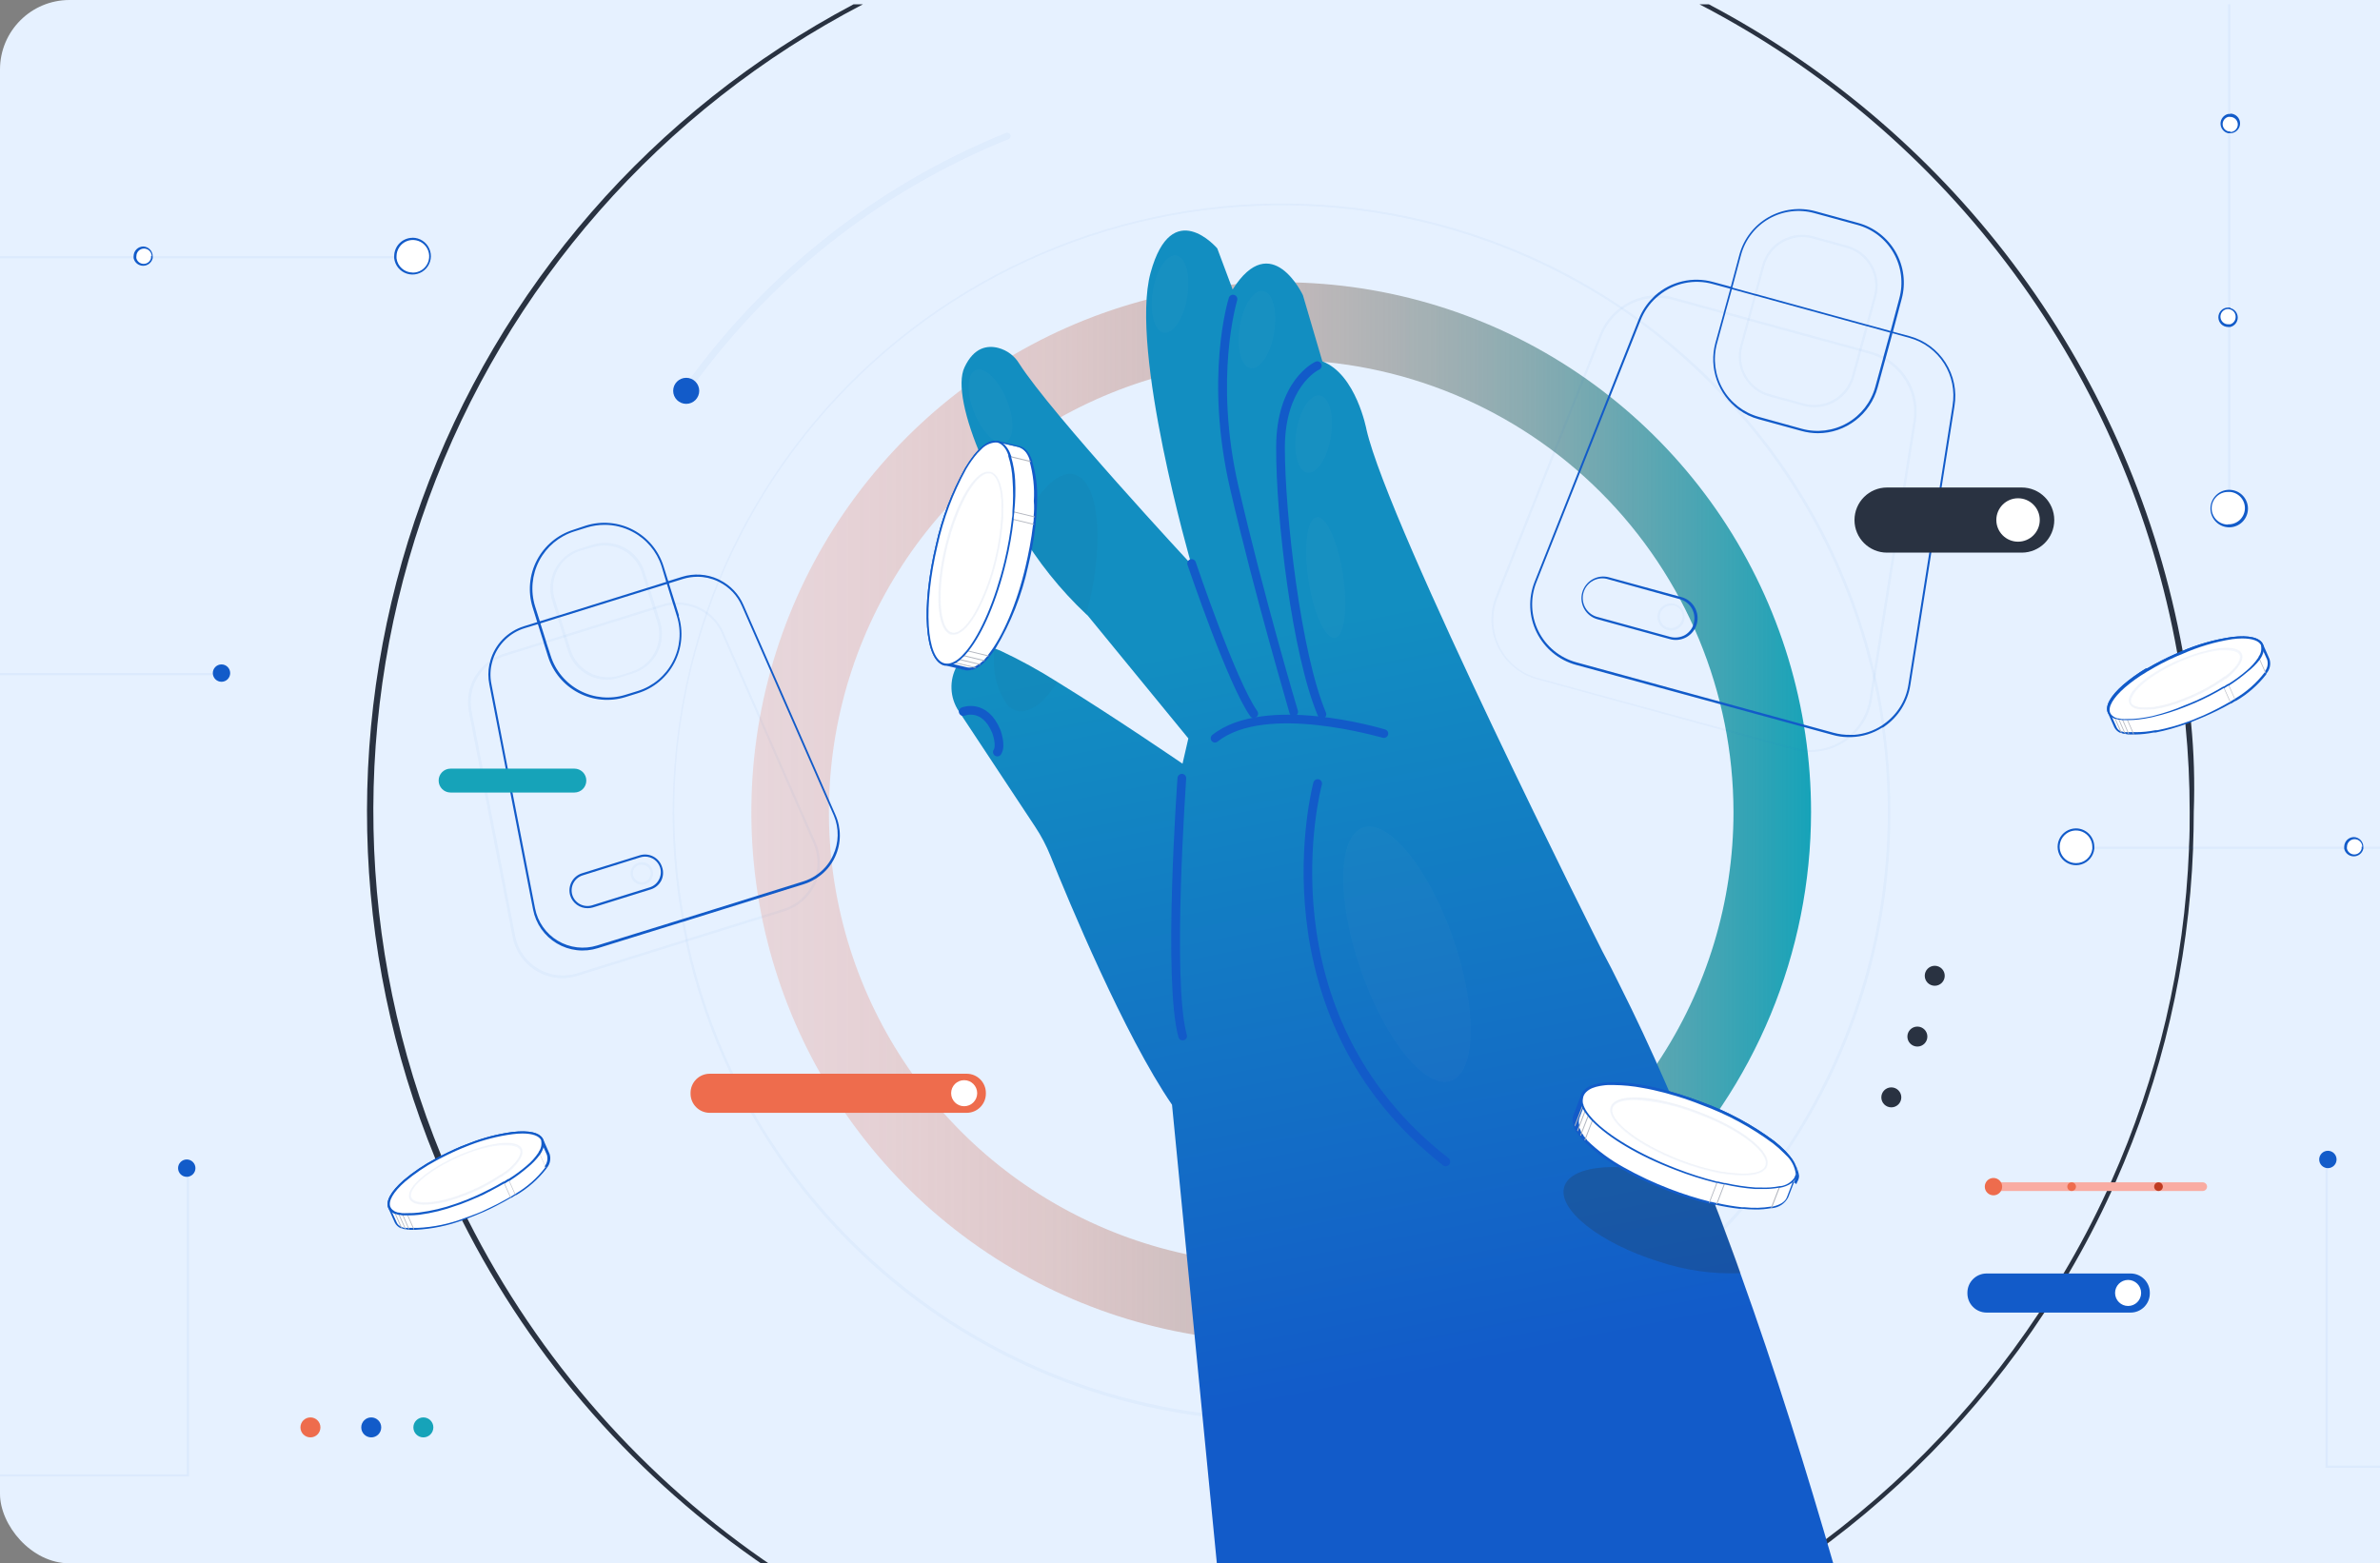 <svg width="274" height="180" viewBox="0 0 274 180" fill="none" xmlns="http://www.w3.org/2000/svg">
<rect x="0" y="0" width="274" height="180" fill="#808080" stroke="none"/>
<g clip-path="url(#clip0_1143_9052)">
<path d="M286 0H0V180H286V0Z" fill="#E6F1FF"/>
<path d="M252.25 83.25C252.255 83.203 252.255 83.157 252.25 83.11C252.25 83.11 252.25 83.03 252.25 82.99C252.25 82.44 252.14 81.9 252.07 81.35C252.075 81.307 252.075 81.263 252.07 81.22C252.075 81.177 252.075 81.133 252.07 81.09C252.07 80.89 252.07 80.69 252 80.49C252 80.49 252 80.49 252 80.42C252.004 80.383 252.004 80.347 252 80.31C252.004 80.284 252.004 80.257 252 80.23C251.83 78.84 251.63 77.45 251.39 76.07C251.395 76.05 251.395 76.03 251.39 76.01C251.399 75.974 251.399 75.936 251.39 75.9C251.395 75.877 251.395 75.853 251.39 75.83C251.39 75.64 251.33 75.44 251.29 75.25C251.295 75.207 251.295 75.163 251.29 75.12C251.295 75.073 251.295 75.026 251.29 74.98C248.435 59.244 242.041 44.362 232.591 31.459C223.141 18.556 210.882 7.97 196.74 0.5H195.66C209.935 7.906 222.319 18.493 231.855 31.442C241.391 44.392 247.824 59.36 250.66 75.19C250.665 75.233 250.665 75.277 250.66 75.32C250.66 75.32 250.66 75.4 250.66 75.44C250.66 75.64 250.73 75.83 250.75 76.03C250.755 76.041 250.758 76.053 250.758 76.065C250.758 76.077 250.755 76.089 250.75 76.1C250.76 76.136 250.76 76.174 250.75 76.21C250.755 76.221 250.758 76.233 250.758 76.245C250.758 76.257 250.755 76.269 250.75 76.28C250.98 77.65 251.18 79.03 251.36 80.43C251.356 80.453 251.356 80.477 251.36 80.5C251.36 80.5 251.36 80.58 251.36 80.62C251.36 80.66 251.36 80.62 251.36 80.68C251.36 80.88 251.41 81.08 251.43 81.28C251.435 81.323 251.435 81.367 251.43 81.41C251.435 81.453 251.435 81.497 251.43 81.54C251.49 82.08 251.55 82.63 251.6 83.17C251.605 83.213 251.605 83.257 251.6 83.3C251.61 83.343 251.61 83.387 251.6 83.43C251.93 86.75 252.09 90.1 252.09 93.5C252.09 94.84 252.09 96.17 252.01 97.5C252.015 97.583 252.015 97.667 252.01 97.75C251.49 111.004 248.435 124.036 243.01 136.14C242.87 136.48 242.72 136.81 242.56 137.14C241.063 140.393 239.394 143.564 237.56 146.64C236.67 148.17 235.73 149.64 234.76 151.13C227.073 162.748 217.167 172.732 205.61 180.51H206.49C217.942 172.699 227.75 162.717 235.36 151.13C236.333 149.663 237.263 148.167 238.15 146.64C239.964 143.561 241.616 140.39 243.1 137.14C243.25 136.81 243.4 136.47 243.54 136.14C248.931 124.027 251.965 110.998 252.48 97.75C252.485 97.667 252.485 97.583 252.48 97.5C252.53 96.18 252.56 94.85 252.56 93.5C252.687 90.04 252.583 86.623 252.25 83.25ZM99.34 0.5H98.26C75.162 12.72 57.438 33.1 48.539 57.67C39.64 82.24 40.204 109.243 50.12 133.42C50.128 133.463 50.145 133.504 50.17 133.54C50.164 133.576 50.164 133.614 50.17 133.65C50.25 133.84 50.32 134.03 50.41 134.22C50.406 134.24 50.406 134.26 50.41 134.28L50.46 134.4C50.95 135.56 51.46 136.72 52.01 137.86C52.005 137.876 52.005 137.894 52.01 137.91C52.005 137.946 52.005 137.984 52.01 138.02V138.08C52.09 138.27 52.18 138.46 52.27 138.64L52.33 138.75C52.343 138.788 52.359 138.825 52.38 138.86C52.61 139.34 52.84 139.86 53.08 140.29L53.14 140.41C53.152 140.45 53.172 140.488 53.2 140.52C61.313 156.622 73.405 170.384 88.33 180.5H89.21C74.177 170.389 62 156.58 53.85 140.4C53.829 140.362 53.812 140.322 53.8 140.28C53.773 140.248 53.752 140.21 53.74 140.17C53.5 139.7 53.26 139.22 53.04 138.75C53.016 138.712 52.996 138.672 52.98 138.63V138.52C52.89 138.34 52.8 138.15 52.72 137.97C52.715 137.961 52.713 137.95 52.713 137.94C52.713 137.93 52.715 137.919 52.72 137.91C52.709 137.874 52.709 137.836 52.72 137.8C52.716 137.792 52.713 137.784 52.713 137.775C52.713 137.766 52.716 137.758 52.72 137.75C52.16 136.58 51.63 135.39 51.13 134.2C51.126 134.18 51.126 134.16 51.13 134.14L51.08 134.03C51.076 134.01 51.076 133.99 51.08 133.97C50.99 133.78 50.92 133.6 50.85 133.41C50.841 133.374 50.841 133.336 50.85 133.3C50.841 133.26 50.841 133.22 50.85 133.18C40.906 109.003 40.367 81.981 49.341 57.428C58.314 32.874 76.15 12.567 99.34 0.5Z" fill="#293241"/>
<g opacity="0.2">
<path opacity="0.2" d="M78.55 45.88C78.474 45.88 78.4 45.855 78.34 45.81C78.3 45.782 78.265 45.746 78.239 45.705C78.212 45.663 78.194 45.617 78.186 45.569C78.178 45.52 78.179 45.471 78.19 45.423C78.201 45.375 78.221 45.33 78.25 45.29C87.61 31.848 100.682 21.424 115.87 15.29C115.959 15.267 116.054 15.277 116.137 15.319C116.219 15.361 116.284 15.431 116.318 15.517C116.353 15.603 116.354 15.698 116.323 15.785C116.292 15.872 116.231 15.945 116.15 15.99C101.097 22.069 88.139 32.399 78.86 45.72C78.825 45.77 78.778 45.81 78.724 45.838C78.671 45.865 78.611 45.88 78.55 45.88Z" fill="#125BC9"/>
</g>
<g opacity="0.2">
<path opacity="0.2" d="M216.93 83.62C216.936 83.527 216.936 83.433 216.93 83.34C216.67 81.507 216.337 79.697 215.93 77.91C215.93 77.7 215.84 77.49 215.78 77.28C213.15 66.103 207.786 55.753 200.17 47.16C199.55 46.45 198.91 45.75 198.26 45.07C197.89 44.68 197.51 44.29 197.13 43.91C194.58 41.374 191.842 39.034 188.94 36.91L188.72 36.76C188.14 36.33 187.55 35.91 186.96 35.52C186.893 35.461 186.819 35.411 186.74 35.37C178.115 29.574 168.312 25.765 158.036 24.217C147.761 22.669 137.27 23.421 127.321 26.42C117.371 29.418 108.212 34.587 100.502 41.554C92.793 48.522 86.726 57.114 82.74 66.71C82.702 66.788 82.669 66.868 82.64 66.95C82.17 68.09 81.74 69.24 81.33 70.41C81.297 70.491 81.271 70.575 81.25 70.66C77.385 81.986 76.449 94.105 78.53 105.89C78.53 105.97 78.53 106.05 78.53 106.13C78.66 106.83 78.79 107.53 78.95 108.22C78.94 108.3 78.94 108.38 78.95 108.46C80.073 113.711 81.808 118.813 84.12 123.66C84.84 125.18 85.63 126.66 86.46 128.15C89.584 133.638 93.428 138.682 97.89 143.15C110.535 155.774 127.52 163.098 145.38 163.628C163.24 164.157 180.629 157.853 194 146C195.073 145.053 196.12 144.07 197.14 143.05C197.64 142.55 198.14 142.05 198.61 141.52C199.33 140.77 200.01 140.01 200.68 139.24C200.707 139.195 200.741 139.155 200.78 139.12L200.87 139C201.45 138.333 202.01 137.667 202.55 137C202.586 136.965 202.617 136.925 202.64 136.88C202.679 136.842 202.713 136.798 202.74 136.75C203.74 135.49 204.687 134.2 205.58 132.88C205.612 132.85 205.636 132.812 205.65 132.77C205.679 132.741 205.703 132.707 205.72 132.67C213.526 121.103 217.672 107.455 217.62 93.5C217.623 90.195 217.392 86.893 216.93 83.62ZM205.51 132.49L205.44 132.6L205.36 132.7C204.427 134.08 203.427 135.413 202.36 136.7L202.26 136.82C202.233 136.862 202.203 136.902 202.17 136.94C201.617 137.607 201.057 138.273 200.49 138.94C200.452 138.969 200.421 139.007 200.4 139.05L200.29 139.17C199.68 139.86 199.06 140.55 198.42 141.22C197.78 141.89 197.42 142.3 196.87 142.83C195.81 143.89 194.73 144.91 193.61 145.89C180.276 157.62 162.975 163.832 145.225 163.264C127.474 162.696 110.606 155.389 98.05 142.83C93.636 138.423 89.826 133.449 86.72 128.04C85.88 126.573 85.097 125.077 84.37 123.55C82.045 118.68 80.297 113.555 79.16 108.28C79.155 108.2 79.155 108.12 79.16 108.04C79.01 107.34 78.87 106.65 78.75 105.95C78.75 105.87 78.75 105.79 78.75 105.71C78.02 101.68 77.642 97.595 77.62 93.5C77.609 85.77 78.883 78.092 81.39 70.78C81.411 70.695 81.437 70.611 81.47 70.53C81.87 69.35 82.31 68.18 82.79 67.03L82.88 66.79C86.851 57.228 92.893 48.666 100.572 41.721C108.251 34.776 117.374 29.621 127.286 26.628C137.197 23.634 147.649 22.876 157.888 24.408C168.128 25.941 177.9 29.726 186.5 35.49L186.71 35.64C187.34 36.07 187.97 36.51 188.59 36.96L188.8 37.12C191.678 39.243 194.389 41.583 196.91 44.12C206.232 53.394 212.728 65.126 215.64 77.95C215.7 78.17 215.74 78.39 215.78 78.6C216.14 80.23 216.44 81.87 216.67 83.53C216.68 83.62 216.68 83.71 216.67 83.8C219.063 100.864 215.079 118.211 205.48 132.52L205.51 132.49Z" fill="#125BC9"/>
</g>
<path d="M147.5 154.5C135.435 154.5 123.642 150.922 113.61 144.22C103.579 137.517 95.76 127.99 91.143 116.844C86.526 105.697 85.318 93.432 87.672 81.6C90.026 69.767 95.835 58.898 104.366 50.367C112.897 41.836 123.767 36.026 135.599 33.672C147.432 31.318 159.697 32.526 170.844 37.143C181.99 41.76 191.517 49.579 198.22 59.61C204.922 69.642 208.5 81.435 208.5 93.5C208.484 109.673 202.052 125.18 190.616 136.616C179.18 148.052 163.673 154.484 147.5 154.5ZM147.5 41.43C137.201 41.43 127.134 44.484 118.571 50.205C110.009 55.927 103.335 64.059 99.394 73.574C95.453 83.088 94.421 93.558 96.43 103.658C98.44 113.759 103.399 123.037 110.681 130.319C117.963 137.601 127.241 142.56 137.342 144.57C147.442 146.579 157.912 145.548 167.426 141.606C176.941 137.665 185.073 130.991 190.795 122.429C196.516 113.866 199.57 103.799 199.57 93.5C199.554 79.695 194.063 66.46 184.301 56.699C174.54 46.937 161.305 41.446 147.5 41.43Z" fill="url(#paint0_linear_1143_9052)"/>
<path d="M219.86 38.71L217.86 38.17L217.62 38.1L215.07 37.4L214.83 37.34L202.21 33.87L201.97 33.81L199.42 33.11L199.2 33L197.2 32.46C196.054 32.146 194.848 32.123 193.69 32.392C192.533 32.661 191.461 33.213 190.57 34C190.478 34.081 190.392 34.168 190.31 34.26C189.609 34.951 189.058 35.778 188.69 36.69L188.61 36.89L176.67 67C176.3 67.936 176.13 68.939 176.174 69.945C176.217 70.951 176.471 71.936 176.92 72.837C177.369 73.737 178.003 74.534 178.78 75.174C179.557 75.813 180.46 76.282 181.43 76.55L211 84.62C211.566 84.782 212.151 84.866 212.74 84.87H213.12C214.391 84.835 215.629 84.455 216.7 83.77H216.77L216.93 83.66C217.729 83.109 218.407 82.401 218.923 81.579C219.439 80.757 219.782 79.839 219.93 78.88L222.34 63.66L223.52 56.17L225.01 46.77C225.301 45.027 224.935 43.239 223.984 41.75C223.033 40.261 221.563 39.178 219.86 38.71ZM224.79 46.71L223.3 56.15L222.11 63.64L219.71 78.82C219.57 79.728 219.249 80.598 218.764 81.378C218.279 82.158 217.642 82.832 216.89 83.36L216.67 83.52C215.704 84.153 214.592 84.528 213.44 84.61H213.05C212.375 84.626 211.701 84.542 211.05 84.36L181.48 76.26C180.542 76.004 179.668 75.552 178.916 74.935C178.165 74.318 177.552 73.549 177.117 72.679C176.683 71.809 176.438 70.856 176.397 69.885C176.356 68.913 176.521 67.944 176.88 67.04L188.78 37.1L188.88 36.86C189.266 35.885 189.867 35.009 190.64 34.3L191 34C191.851 33.304 192.856 32.823 193.932 32.596C195.007 32.37 196.121 32.406 197.18 32.7L199.18 33.24L199.42 33.31L201.96 34.01L202.2 34.07L214.83 37.54L215.07 37.6L217.61 38.3L217.85 38.36L219.85 38.91C221.489 39.368 222.9 40.416 223.812 41.852C224.724 43.289 225.073 45.012 224.79 46.69V46.71Z" fill="#125BC9"/>
<g opacity="0.2">
<path opacity="0.2" d="M217.05 41.19C216.975 41.146 216.899 41.106 216.82 41.07C216.36 40.824 215.873 40.629 215.37 40.49L214.32 40.2L214.08 40.14L201.46 36.68L201.22 36.61L198.67 35.91L198.43 35.85L192.72 34.28C192.162 34.111 191.583 34.017 191 34C190.867 33.985 190.733 33.985 190.6 34C189.212 34.051 187.868 34.502 186.73 35.3L186.53 35.45C185.499 36.221 184.697 37.258 184.21 38.45L172.21 68.67C171.84 69.605 171.671 70.608 171.714 71.613C171.757 72.618 172.011 73.603 172.46 74.503C172.909 75.403 173.543 76.198 174.32 76.837C175.097 77.476 176 77.944 176.97 78.21L206.54 86.32C207.512 86.582 208.529 86.639 209.524 86.486C210.519 86.332 211.472 85.973 212.32 85.43C212.621 85.242 212.903 85.025 213.16 84.78C213.266 84.704 213.363 84.617 213.45 84.52C214.549 83.444 215.269 82.04 215.5 80.52L215.82 78.47L215.93 77.81L218.19 63.52L219.37 56.03L220.58 48.41C220.786 46.991 220.559 45.543 219.929 44.255C219.299 42.967 218.296 41.899 217.05 41.19ZM220.3 48.47L219.09 56.13L217.9 63.62L215.74 77.28L215.64 77.92L215.22 80.58C214.964 82.125 214.188 83.537 213.02 84.58C212.934 84.668 212.84 84.748 212.74 84.82C212.551 84.981 212.35 85.128 212.14 85.26C211.325 85.788 210.407 86.137 209.447 86.286C208.487 86.434 207.507 86.377 206.57 86.12L177 78.06C176.063 77.804 175.191 77.352 174.44 76.736C173.689 76.12 173.076 75.352 172.642 74.483C172.208 73.614 171.962 72.663 171.921 71.692C171.879 70.722 172.042 69.753 172.4 68.85L184.4 38.64C184.877 37.448 185.673 36.41 186.7 35.64L186.91 35.49C187.913 34.803 189.078 34.393 190.29 34.3C190.41 34.29 190.53 34.29 190.65 34.3C191.325 34.27 192 34.348 192.65 34.53L198.37 36.1L198.61 36.16L201.15 36.86L201.39 36.93L214 40.38L214.24 40.44L215.24 40.73C215.749 40.867 216.239 41.065 216.7 41.32L216.92 41.44C218.127 42.134 219.095 43.177 219.699 44.432C220.302 45.686 220.512 47.094 220.3 48.47Z" fill="#125BC9"/>
</g>
<path d="M213.92 25.67L209 24.32C207.177 23.824 205.231 24.072 203.59 25.009C201.95 25.947 200.748 27.497 200.25 29.32L199.25 33.05L199.19 33.29L198.48 35.86L198.42 36.1L197.48 39.51C197.107 40.91 197.165 42.391 197.647 43.757C198.129 45.124 199.011 46.313 200.18 47.17C200.87 47.673 201.646 48.046 202.47 48.27L207.4 49.62C208.019 49.791 208.658 49.878 209.3 49.88C210.86 49.873 212.374 49.356 213.612 48.408C214.851 47.46 215.746 46.133 216.16 44.63L217.03 41.45L217.1 41.2L217.86 38.41L217.93 38.18L218.93 34.43C219.177 33.526 219.243 32.582 219.125 31.652C219.007 30.722 218.707 29.825 218.241 29.011C217.776 28.198 217.155 27.484 216.413 26.91C215.672 26.337 214.825 25.916 213.92 25.67ZM218.66 34.36L217.66 38.1L217.59 38.34L216.84 41.07L216.78 41.32L215.89 44.56C215.404 46.316 214.242 47.808 212.658 48.71C211.075 49.611 209.198 49.849 207.44 49.37L202.49 48C200.732 47.516 199.237 46.355 198.334 44.771C197.43 43.187 197.192 41.31 197.67 39.55L198.61 36.13L198.67 35.89L199.38 33.33L199.44 33.09L200.44 29.35C200.676 28.478 201.082 27.66 201.636 26.946C202.189 26.231 202.878 25.633 203.664 25.186C204.449 24.739 205.315 24.451 206.212 24.341C207.109 24.23 208.019 24.298 208.89 24.54L213.82 25.89C214.694 26.128 215.514 26.535 216.23 27.089C216.947 27.644 217.547 28.334 217.997 29.121C218.447 29.908 218.737 30.776 218.85 31.674C218.964 32.574 218.899 33.486 218.66 34.36Z" fill="#125BC9"/>
<g opacity="0.2">
<path opacity="0.2" d="M215.53 30.52C215.222 29.976 214.809 29.498 214.314 29.115C213.82 28.733 213.254 28.452 212.65 28.29L208.73 27.21C207.511 26.879 206.211 27.045 205.115 27.671C204.018 28.297 203.214 29.332 202.88 30.55L202 33.81L201.93 34.05L201.23 36.61L201.16 36.85L200.36 39.79C200.191 40.391 200.144 41.02 200.222 41.64C200.299 42.26 200.499 42.858 200.81 43.4C201.119 43.944 201.533 44.422 202.027 44.807C202.521 45.191 203.086 45.474 203.69 45.64L207.61 46.71C208.023 46.829 208.45 46.89 208.88 46.89C209.704 46.885 210.514 46.668 211.23 46.26C211.774 45.952 212.252 45.539 212.635 45.044C213.018 44.55 213.298 43.984 213.46 43.38L214.27 40.44L214.33 40.2L215.04 37.64L215.1 37.4L216 34.14C216.329 32.919 216.16 31.617 215.53 30.52ZM215.75 34.07L214.85 37.34L214.79 37.58L214.08 40.14L214.02 40.38L213.21 43.31C212.894 44.464 212.133 45.445 211.094 46.037C210.055 46.63 208.824 46.786 207.67 46.47L203.75 45.4C203.178 45.244 202.642 44.976 202.173 44.612C201.704 44.249 201.312 43.796 201.018 43.281C200.725 42.765 200.536 42.197 200.462 41.608C200.389 41.019 200.432 40.422 200.59 39.85L201.39 36.92L201.46 36.68L202.16 34.11L202.23 33.87L203.12 30.61C203.275 30.038 203.542 29.503 203.906 29.036C204.27 28.569 204.723 28.18 205.24 27.89C206.28 27.294 207.514 27.136 208.67 27.45L212.59 28.53C213.741 28.85 214.718 29.612 215.31 30.65C215.902 31.687 216.06 32.916 215.75 34.07Z" fill="#125BC9"/>
</g>
<path d="M193.5 68.73L185.23 66.47C184.913 66.383 184.582 66.36 184.256 66.401C183.929 66.442 183.615 66.548 183.329 66.711C183.043 66.874 182.793 67.091 182.591 67.351C182.39 67.611 182.242 67.908 182.155 68.225C182.068 68.542 182.045 68.873 182.086 69.199C182.128 69.525 182.233 69.84 182.396 70.126C182.559 70.411 182.776 70.662 183.036 70.864C183.296 71.065 183.593 71.213 183.91 71.3L192.18 73.57C192.502 73.67 192.841 73.705 193.176 73.671C193.512 73.638 193.837 73.537 194.133 73.375C194.429 73.213 194.689 72.993 194.897 72.728C195.106 72.463 195.26 72.159 195.348 71.834C195.437 71.509 195.459 71.169 195.414 70.835C195.368 70.501 195.256 70.179 195.083 69.889C194.911 69.6 194.682 69.348 194.41 69.148C194.138 68.949 193.828 68.807 193.5 68.73ZM195.02 71.73C194.875 72.306 194.508 72.802 194 73.11C193.477 73.405 192.86 73.484 192.28 73.33L184 71.06C183.699 70.995 183.415 70.87 183.164 70.692C182.913 70.513 182.701 70.285 182.542 70.022C182.382 69.759 182.278 69.466 182.236 69.161C182.194 68.856 182.214 68.546 182.296 68.249C182.378 67.953 182.519 67.676 182.712 67.436C182.904 67.196 183.144 66.998 183.416 66.853C183.688 66.709 183.986 66.622 184.293 66.597C184.6 66.573 184.909 66.611 185.2 66.71L193.44 69C194.006 69.165 194.486 69.545 194.777 70.059C195.069 70.572 195.148 71.179 195 71.75L195.02 71.73Z" fill="#125BC9"/>
<g opacity="0.2">
<path opacity="0.2" d="M192.79 69.53C192.392 69.421 191.967 69.475 191.609 69.68C191.251 69.884 190.989 70.222 190.88 70.62C190.771 71.018 190.825 71.443 191.029 71.801C191.234 72.159 191.572 72.421 191.97 72.53C192.103 72.569 192.241 72.589 192.38 72.59C192.72 72.588 193.05 72.476 193.32 72.27C193.59 72.065 193.787 71.777 193.88 71.45C193.936 71.252 193.952 71.046 193.928 70.842C193.903 70.638 193.838 70.441 193.737 70.262C193.635 70.083 193.499 69.927 193.337 69.801C193.174 69.675 192.988 69.583 192.79 69.53ZM193.64 71.37C193.547 71.702 193.326 71.983 193.027 72.153C192.727 72.324 192.373 72.369 192.04 72.28C191.874 72.237 191.719 72.16 191.583 72.055C191.447 71.951 191.334 71.82 191.25 71.67C191.163 71.52 191.107 71.355 191.085 71.183C191.063 71.011 191.075 70.837 191.12 70.67C191.164 70.503 191.241 70.347 191.348 70.211C191.455 70.075 191.588 69.962 191.74 69.88C191.935 69.769 192.156 69.711 192.38 69.71C192.496 69.691 192.614 69.691 192.73 69.71C193.013 69.779 193.265 69.94 193.446 70.169C193.627 70.397 193.727 70.679 193.73 70.97C193.721 71.107 193.69 71.242 193.64 71.37Z" fill="#125BC9"/>
</g>
<path d="M96.18 93.81L85.59 69.65C85.053 68.406 84.093 67.393 82.88 66.79L82.67 66.68C81.363 66.084 79.881 65.991 78.51 66.42L76.94 66.91L76.7 67L74.7 67.63L74.47 67.7L64.37 70.85L64.13 70.92L62.13 71.54L61.88 71.62L60.31 72.11C59.382 72.4 58.541 72.918 57.865 73.616C57.189 74.315 56.699 75.173 56.44 76.11C56.44 76.23 56.37 76.36 56.34 76.49C56.185 77.259 56.185 78.051 56.34 78.82L58.23 88.55L58.76 91.3L61.37 104.72C61.524 105.526 61.847 106.29 62.317 106.963C62.788 107.635 63.396 108.2 64.101 108.62C64.805 109.041 65.591 109.307 66.406 109.402C67.222 109.497 68.048 109.417 68.83 109.17L78.51 106.17L78.75 106.1L92.58 101.79C93.018 101.651 93.438 101.46 93.83 101.22C93.943 101.159 94.05 101.089 94.15 101.01C95.022 100.42 95.715 99.599 96.15 98.64C96.499 97.883 96.682 97.061 96.687 96.228C96.692 95.395 96.519 94.571 96.18 93.81ZM95.91 98.47C95.54 99.294 94.969 100.013 94.25 100.56C94.15 100.645 94.043 100.722 93.93 100.79C93.49 101.089 93.008 101.322 92.5 101.48L78.69 105.79L78.46 105.86L68.75 108.86C68 109.094 67.209 109.167 66.428 109.074C65.648 108.981 64.896 108.725 64.221 108.322C63.546 107.919 62.964 107.379 62.513 106.736C62.061 106.092 61.75 105.361 61.6 104.59L59 91.25L58.46 88.5L56.57 78.73C56.402 77.894 56.436 77.03 56.67 76.21C56.696 76.084 56.733 75.96 56.78 75.84C57.064 75.012 57.539 74.263 58.166 73.654C58.793 73.044 59.555 72.59 60.39 72.33L62 71.84L62.24 71.77L64.24 71.14L64.48 71.07L74.58 67.92L74.82 67.85L76.82 67.23L77.05 67.15L78.63 66.66C79.168 66.494 79.727 66.41 80.29 66.41C81.091 66.406 81.884 66.58 82.61 66.92C82.687 66.948 82.761 66.985 82.83 67.03C83.976 67.611 84.885 68.573 85.4 69.75L96 93.91C96.305 94.634 96.454 95.414 96.438 96.199C96.423 96.985 96.243 97.758 95.91 98.47Z" fill="#125BC9"/>
<g opacity="0.2">
<path opacity="0.2" d="M93.89 97L83.3 72.84C82.904 71.922 82.273 71.125 81.47 70.53C81.405 70.474 81.335 70.423 81.26 70.38C80.216 69.663 78.965 69.311 77.7 69.38C77.614 69.37 77.526 69.37 77.44 69.38C77.026 69.409 76.616 69.486 76.22 69.61L75.41 69.86L75.17 69.94L65.07 73.08L64.83 73.16L62.83 73.78L62.59 73.86L58 75.28C57.566 75.417 57.15 75.605 56.76 75.84C56.639 75.9 56.525 75.974 56.42 76.06C55.478 76.703 54.746 77.609 54.316 78.666C53.886 79.722 53.776 80.882 54 82L55.27 88.54L55.8 91.29L59.03 107.9C59.289 109.227 60.002 110.424 61.045 111.284C62.088 112.145 63.398 112.617 64.75 112.62C65.34 112.62 65.927 112.529 66.49 112.35L79 108.43L79.23 108.36L90.31 104.91C91.092 104.663 91.814 104.256 92.429 103.713C93.044 103.171 93.538 102.505 93.88 101.76C94 101.496 94.097 101.221 94.17 100.94C94.217 100.817 94.254 100.689 94.28 100.56C94.522 99.362 94.386 98.118 93.89 97ZM93.82 101.15C93.766 101.325 93.7 101.495 93.62 101.66C93.295 102.372 92.823 103.007 92.235 103.524C91.648 104.041 90.957 104.428 90.21 104.66L79.15 108.11L78.92 108.18L66.46 112.07C65.71 112.304 64.919 112.377 64.138 112.284C63.358 112.191 62.606 111.935 61.931 111.532C61.256 111.129 60.674 110.589 60.223 109.946C59.771 109.303 59.46 108.571 59.31 107.8L56.1 91.25L55.57 88.5L54.29 81.92C54.094 80.905 54.183 79.856 54.547 78.889C54.91 77.922 55.535 77.075 56.35 76.44C56.454 76.355 56.565 76.278 56.68 76.21C57.118 75.907 57.6 75.674 58.11 75.52L62.67 74.1L62.91 74.02L64.91 73.4L65.15 73.33L75.24 70.18L75.48 70.1L76.3 69.85C76.697 69.729 77.106 69.652 77.52 69.62H78C79.151 69.609 80.278 69.958 81.22 70.62L81.43 70.77C82.166 71.334 82.745 72.078 83.11 72.93L93.66 97.1C94.167 98.263 94.262 99.565 93.93 100.79C93.9 100.91 93.86 101 93.82 101.15Z" fill="#125BC9"/>
</g>
<path d="M78.17 70.87L77.78 69.61L77.7 69.36L77 67.15L76.93 66.91L76.39 65.19C75.824 63.389 74.567 61.886 72.896 61.009C71.224 60.132 69.273 59.952 67.47 60.51L66 61C64.197 61.566 62.692 62.824 61.815 64.498C60.937 66.172 60.759 68.125 61.32 69.93L61.85 71.64L61.93 71.88L62.56 73.88L62.63 74.12L63.09 75.58C63.654 77.382 64.91 78.887 66.582 79.765C68.254 80.642 70.207 80.82 72.01 80.26L73.45 79.81C74.343 79.532 75.173 79.081 75.891 78.482C76.61 77.883 77.204 77.148 77.638 76.32C78.073 75.491 78.34 74.585 78.424 73.654C78.509 72.722 78.409 71.783 78.13 70.89L78.17 70.87ZM77.46 76.18C77.047 76.977 76.482 77.685 75.795 78.263C75.109 78.841 74.315 79.278 73.46 79.55L72 80C70.259 80.541 68.374 80.369 66.76 79.522C65.145 78.674 63.933 77.221 63.39 75.48L62.91 74L62.84 73.76L62.21 71.76L62.14 71.51L61.6 69.8C61.061 68.06 61.233 66.178 62.078 64.564C62.923 62.951 64.373 61.737 66.11 61.19L67.55 60.74C68.217 60.534 68.912 60.43 69.61 60.43C70.722 60.428 71.817 60.699 72.8 61.22C74.407 62.056 75.619 63.494 76.17 65.22L76.7 67L76.78 67.25L77.44 69.4L77.52 69.64L77.93 70.96C78.199 71.818 78.296 72.721 78.216 73.617C78.135 74.513 77.878 75.384 77.46 76.18Z" fill="#125BC9"/>
<g opacity="0.2">
<path opacity="0.2" d="M76 71.6L75.53 70.1L75.46 69.86L74.83 67.86L74.75 67.62L74.2 65.86C74.014 65.258 73.712 64.7 73.309 64.216C72.906 63.733 72.411 63.334 71.853 63.043C71.295 62.752 70.685 62.574 70.058 62.521C69.431 62.467 68.799 62.538 68.2 62.73L66.72 63.19C66.119 63.377 65.562 63.68 65.079 64.083C64.596 64.486 64.198 64.981 63.907 65.539C63.616 66.096 63.438 66.706 63.384 67.333C63.329 67.959 63.399 68.591 63.59 69.19L64.14 70.94L64.21 71.18L64.84 73.18L64.92 73.42L65.39 74.92C65.573 75.518 65.873 76.074 66.273 76.555C66.673 77.036 67.165 77.432 67.72 77.72C68.402 78.078 69.16 78.267 69.93 78.27C70.411 78.253 70.887 78.162 71.34 78L72.82 77.54C74.028 77.173 75.042 76.341 75.638 75.227C76.234 74.114 76.364 72.809 76 71.6ZM72.8 77.33L71.32 77.79C70.752 77.964 70.155 78.025 69.564 77.969C68.972 77.912 68.398 77.74 67.873 77.461C67.348 77.183 66.884 76.803 66.505 76.345C66.127 75.886 65.844 75.358 65.67 74.79L65.2 73.29L65.12 73.04L64.49 71.04L64.42 70.8L63.87 69.04C63.691 68.475 63.627 67.879 63.68 67.289C63.733 66.698 63.903 66.124 64.18 65.6C64.74 64.54 65.696 63.746 66.84 63.39L68.26 63C68.829 62.824 69.426 62.762 70.019 62.818C70.612 62.873 71.187 63.045 71.713 63.324C72.239 63.603 72.705 63.983 73.083 64.442C73.462 64.901 73.746 65.431 73.92 66L74.47 67.75L74.54 67.99L75.17 69.99L75.24 70.23L75.71 71.73C76.049 72.865 75.928 74.088 75.375 75.135C74.821 76.182 73.879 76.971 72.75 77.33H72.8Z" fill="#125BC9"/>
</g>
<path d="M76.22 99.83C76.14 99.572 76.01 99.333 75.838 99.126C75.665 98.918 75.454 98.747 75.215 98.622C74.976 98.496 74.715 98.419 74.447 98.395C74.178 98.371 73.907 98.399 73.65 98.48L67 100.55C66.481 100.713 66.048 101.075 65.795 101.557C65.543 102.038 65.49 102.6 65.65 103.12C65.785 103.544 66.052 103.913 66.411 104.174C66.771 104.435 67.205 104.574 67.65 104.57C67.86 104.57 68.069 104.54 68.27 104.48L74.91 102.41C75.43 102.249 75.865 101.89 76.12 101.41C76.243 101.167 76.316 100.902 76.333 100.63C76.35 100.359 76.312 100.086 76.22 99.83ZM75.86 101.28C75.751 101.491 75.601 101.678 75.419 101.831C75.237 101.984 75.027 102.099 74.8 102.17L68.16 104.24C67.701 104.378 67.206 104.331 66.782 104.109C66.357 103.886 66.037 103.506 65.89 103.05C65.749 102.592 65.795 102.098 66.018 101.674C66.241 101.251 66.623 100.933 67.08 100.79L73.72 98.71C73.895 98.659 74.077 98.632 74.26 98.63C74.647 98.629 75.025 98.751 75.338 98.98C75.651 99.208 75.883 99.531 76 99.9C76.07 100.128 76.093 100.367 76.069 100.604C76.045 100.841 75.974 101.071 75.86 101.28Z" fill="#125BC9"/>
<g opacity="0.2">
<path opacity="0.2" d="M75.12 100.17C75.043 99.928 74.896 99.714 74.697 99.555C74.499 99.396 74.258 99.299 74.005 99.277C73.752 99.255 73.498 99.307 73.274 99.429C73.051 99.55 72.869 99.735 72.75 99.96C72.668 100.112 72.618 100.279 72.604 100.452C72.591 100.624 72.613 100.797 72.67 100.96C72.718 101.12 72.797 101.269 72.904 101.398C73.01 101.527 73.142 101.633 73.29 101.71C73.475 101.809 73.681 101.86 73.89 101.86C74.019 101.86 74.147 101.84 74.27 101.8C74.433 101.752 74.584 101.672 74.715 101.563C74.846 101.455 74.953 101.321 75.03 101.17C75.112 101.018 75.162 100.851 75.177 100.679C75.193 100.507 75.173 100.334 75.12 100.17ZM74.81 101.04C74.748 101.16 74.661 101.267 74.556 101.353C74.451 101.439 74.33 101.502 74.2 101.54C74.07 101.583 73.934 101.599 73.798 101.587C73.662 101.575 73.53 101.535 73.41 101.47C73.168 101.34 72.985 101.121 72.9 100.86C72.822 100.601 72.847 100.321 72.97 100.08C73.031 99.958 73.117 99.85 73.222 99.762C73.327 99.674 73.449 99.609 73.58 99.57C73.683 99.556 73.787 99.556 73.89 99.57C74.114 99.562 74.335 99.629 74.517 99.762C74.698 99.894 74.829 100.084 74.89 100.3C74.949 100.535 74.921 100.784 74.81 101V101.04Z" fill="#125BC9"/>
</g>
<path d="M211.2 180.5H140.14L134.93 127.2C129.44 119.2 123.01 103.69 120.93 98.53C120.461 97.364 119.875 96.248 119.18 95.2L110.39 81.9C109.874 81.134 109.58 80.239 109.541 79.316C109.502 78.393 109.72 77.477 110.17 76.67C110.542 75.953 111.089 75.34 111.76 74.89C111.962 74.768 112.177 74.668 112.4 74.59C112.583 74.534 112.77 74.494 112.96 74.47H113.33H113.68L114.05 74.53L114.4 74.63C114.62 74.7 114.88 74.8 115.17 74.92C117.431 75.98 119.622 77.183 121.73 78.52C128.24 82.52 136.14 87.93 136.14 87.93L136.81 85.02L125.22 70.87L125.05 70.72C122.043 67.884 119.451 64.639 117.35 61.08C116.72 60.08 116.11 59.02 115.54 57.97C114.78 56.59 114.09 55.2 113.48 53.85V53.76C113.33 53.42 113.18 53.08 113.04 52.76C111.04 48.16 110.16 44.12 111.04 42.29C112.13 39.96 113.7 39.74 114.93 40.06C115.932 40.324 116.792 40.965 117.33 41.85C121 47.61 137.16 65 137.16 65C137.16 65 130.01 40.37 132.46 31.41C134.91 22.45 140.14 28.6 140.14 28.6L141.91 33.33C146.38 26.25 150 33.99 150 33.99L152.24 41.61C156.13 43.08 157.32 49.47 157.32 49.47C159.85 60.56 184.47 109.52 184.47 109.52C185.15 110.79 185.83 112.09 186.47 113.42C190.07 120.56 193.47 128.42 196.67 136.72C197.55 138.953 198.403 141.207 199.23 143.48C199.61 144.48 199.99 145.56 200.36 146.61C204.39 157.81 208 169.4 211.2 180.5Z" fill="url(#paint1_linear_1143_9052)"/>
<path d="M166.45 134.29C166.338 134.287 166.229 134.249 166.14 134.18C144.08 116.91 151.14 90.35 151.21 90.08C151.249 89.954 151.335 89.847 151.451 89.782C151.566 89.717 151.701 89.699 151.83 89.73C151.958 89.767 152.066 89.853 152.131 89.969C152.196 90.085 152.214 90.221 152.18 90.35C152.11 90.61 145.18 116.54 166.76 133.35C166.865 133.433 166.934 133.554 166.95 133.687C166.967 133.819 166.931 133.954 166.85 134.06C166.805 134.126 166.746 134.181 166.676 134.221C166.607 134.261 166.53 134.284 166.45 134.29Z" fill="#125BC9"/>
<path d="M148.94 82.47C148.833 82.471 148.729 82.437 148.642 82.374C148.556 82.311 148.492 82.222 148.46 82.12C148.46 81.99 144.54 68.94 141.61 56.24C138.68 43.54 141.35 34.67 141.47 34.3C141.488 34.235 141.52 34.175 141.562 34.123C141.604 34.071 141.657 34.027 141.716 33.996C141.775 33.964 141.841 33.945 141.908 33.939C141.975 33.933 142.042 33.941 142.106 33.962C142.17 33.983 142.229 34.016 142.28 34.06C142.33 34.105 142.371 34.159 142.401 34.219C142.43 34.28 142.447 34.346 142.45 34.413C142.454 34.48 142.443 34.547 142.42 34.61C142.42 34.69 139.7 43.48 142.58 56.01C145.5 68.69 149.38 81.7 149.42 81.83C149.454 81.957 149.438 82.093 149.375 82.209C149.312 82.324 149.206 82.411 149.08 82.45C149.035 82.466 148.988 82.473 148.94 82.47Z" fill="#125BC9"/>
<path d="M152.19 82.74C152.091 82.741 151.994 82.712 151.912 82.656C151.83 82.601 151.766 82.522 151.73 82.43C148.73 75.36 146.88 59.43 146.92 51.5C146.92 43.84 151.23 41.75 151.41 41.67C151.47 41.636 151.536 41.615 151.604 41.607C151.672 41.6 151.741 41.607 151.807 41.627C151.872 41.648 151.933 41.682 151.985 41.727C152.037 41.772 152.079 41.827 152.108 41.889C152.138 41.951 152.155 42.018 152.157 42.087C152.159 42.156 152.148 42.224 152.122 42.288C152.097 42.352 152.059 42.41 152.011 42.458C151.962 42.507 151.904 42.545 151.84 42.57C151.67 42.65 147.95 44.57 147.92 51.51C147.92 59.12 149.75 75.19 152.65 82.05C152.676 82.11 152.69 82.175 152.69 82.241C152.691 82.306 152.678 82.371 152.653 82.432C152.627 82.493 152.59 82.548 152.544 82.594C152.497 82.64 152.441 82.676 152.38 82.7C152.321 82.728 152.256 82.742 152.19 82.74Z" fill="#125BC9"/>
<path d="M144.34 82.67C144.26 82.671 144.18 82.653 144.109 82.616C144.037 82.579 143.976 82.526 143.93 82.46C141.35 78.8 136.93 65.6 136.71 65.04C136.668 64.914 136.677 64.776 136.736 64.657C136.795 64.538 136.899 64.447 137.025 64.405C137.151 64.362 137.289 64.372 137.408 64.431C137.527 64.49 137.618 64.594 137.66 64.72C137.71 64.86 142.25 78.34 144.75 81.88C144.825 81.989 144.854 82.124 144.832 82.254C144.809 82.385 144.737 82.502 144.63 82.58C144.544 82.638 144.443 82.669 144.34 82.67Z" fill="#125BC9"/>
<path d="M136.15 119.79C136.04 119.789 135.934 119.753 135.848 119.686C135.761 119.619 135.698 119.526 135.67 119.42C133.9 112.97 135.5 90.52 135.56 89.57C135.573 89.438 135.636 89.315 135.736 89.227C135.837 89.14 135.967 89.094 136.1 89.1C136.166 89.105 136.23 89.123 136.289 89.153C136.347 89.183 136.4 89.224 136.442 89.274C136.485 89.325 136.517 89.383 136.538 89.445C136.558 89.508 136.565 89.574 136.56 89.64C136.56 89.87 134.91 112.87 136.63 119.15C136.65 119.214 136.656 119.281 136.649 119.347C136.642 119.413 136.621 119.477 136.588 119.535C136.556 119.593 136.511 119.644 136.458 119.685C136.405 119.725 136.345 119.754 136.28 119.77L136.15 119.79Z" fill="#125BC9"/>
<g opacity="0.15">
<path opacity="0.15" d="M167.044 124.449C169.976 123.431 170.085 116.076 167.288 108.02C164.49 99.965 159.846 94.26 156.914 95.278C153.981 96.296 153.872 103.652 156.67 111.707C159.467 119.763 164.111 125.468 167.044 124.449Z" fill="#F4F3EE"/>
</g>
<g opacity="0.15">
<path opacity="0.15" d="M153.216 50.298C153.612 47.844 153.045 45.712 151.949 45.535C150.853 45.358 149.644 47.204 149.248 49.657C148.852 52.111 149.419 54.243 150.515 54.42C151.611 54.597 152.82 52.752 153.216 50.298Z" fill="#F4F3EE"/>
</g>
<g opacity="0.15">
<path opacity="0.15" d="M153.684 73.443C154.781 73.277 155.199 70.03 154.617 66.192C154.035 62.353 152.674 59.376 151.576 59.542C150.479 59.709 150.061 62.955 150.643 66.794C151.225 70.633 152.586 73.61 153.684 73.443Z" fill="#F4F3EE"/>
</g>
<g opacity="0.15">
<path opacity="0.15" d="M146.689 38.266C147.085 35.812 146.518 33.68 145.422 33.503C144.326 33.326 143.117 35.172 142.721 37.625C142.325 40.079 142.892 42.211 143.988 42.388C145.084 42.565 146.293 40.719 146.689 38.266Z" fill="#F4F3EE"/>
</g>
<g opacity="0.15">
<path opacity="0.15" d="M136.688 34.176C137.084 31.723 136.517 29.59 135.421 29.414C134.325 29.237 133.116 31.082 132.719 33.536C132.323 35.989 132.891 38.122 133.987 38.299C135.083 38.475 136.292 36.63 136.688 34.176Z" fill="#F4F3EE"/>
</g>
<g opacity="0.15">
<path opacity="0.15" d="M115.733 50.95C116.761 50.531 116.835 48.326 115.897 46.024C114.96 43.723 113.367 42.196 112.339 42.615C111.31 43.034 111.237 45.239 112.174 47.541C113.112 49.842 114.705 51.369 115.733 50.95Z" fill="#F4F3EE"/>
</g>
<path d="M110.89 81.93C110.89 81.93 113.34 80.93 114.7 84.21C114.7 84.21 115.32 85.84 114.82 86.59" stroke="#125BC9" stroke-miterlimit="10" stroke-linecap="round"/>
<path d="M139.89 85.5C139.814 85.499 139.738 85.482 139.669 85.449C139.6 85.416 139.539 85.369 139.49 85.31C139.409 85.205 139.374 85.073 139.39 84.941C139.407 84.81 139.475 84.691 139.58 84.61C145.58 79.88 158.9 83.82 159.46 83.99C159.524 84.007 159.583 84.037 159.635 84.078C159.687 84.119 159.73 84.17 159.762 84.228C159.794 84.285 159.814 84.349 159.82 84.415C159.827 84.481 159.82 84.547 159.8 84.61C159.759 84.736 159.67 84.841 159.552 84.903C159.434 84.965 159.297 84.978 159.17 84.94C159.04 84.94 145.77 80.94 140.17 85.39C140.088 85.451 139.992 85.49 139.89 85.5Z" fill="#125BC9"/>
<g opacity="0.22">
<path opacity="0.22" d="M256.51 0.5V59.25C256.51 59.285 256.524 59.318 256.548 59.342C256.572 59.366 256.606 59.38 256.64 59.38C256.657 59.38 256.673 59.377 256.688 59.37C256.704 59.363 256.717 59.354 256.729 59.341C256.74 59.329 256.748 59.315 256.754 59.299C256.759 59.283 256.761 59.267 256.76 59.25V0.5H256.51Z" fill="#125BC9"/>
</g>
<path d="M256.5 60.5C257.605 60.5 258.5 59.605 258.5 58.5C258.5 57.395 257.605 56.5 256.5 56.5C255.395 56.5 254.5 57.395 254.5 58.5C254.5 59.605 255.395 60.5 256.5 60.5Z" fill="white"/>
<path d="M256.76 56.4H256.51C255.949 56.434 255.424 56.684 255.045 57.099C254.666 57.514 254.464 58.06 254.481 58.621C254.498 59.182 254.733 59.715 255.136 60.106C255.539 60.497 256.078 60.716 256.64 60.716C257.202 60.716 257.741 60.497 258.144 60.106C258.547 59.715 258.782 59.182 258.799 58.621C258.816 58.06 258.614 57.514 258.235 57.099C257.856 56.684 257.331 56.434 256.77 56.4H256.76ZM256.5 60.4C256.001 60.4 255.523 60.202 255.171 59.849C254.818 59.497 254.62 59.019 254.62 58.52C254.62 58.021 254.818 57.543 255.171 57.191C255.523 56.838 256.001 56.64 256.5 56.64C256.583 56.63 256.667 56.63 256.75 56.64C257.237 56.685 257.686 56.919 258.003 57.291C258.319 57.663 258.477 58.145 258.443 58.632C258.409 59.12 258.186 59.574 257.821 59.899C257.456 60.224 256.978 60.393 256.49 60.37L256.5 60.4Z" fill="#125BC9"/>
<path d="M256.75 15.25C257.302 15.25 257.75 14.802 257.75 14.25C257.75 13.698 257.302 13.25 256.75 13.25C256.198 13.25 255.75 13.698 255.75 14.25C255.75 14.802 256.198 15.25 256.75 15.25Z" fill="white"/>
<path d="M256.76 13.12H256.52C256.27 13.179 256.046 13.32 255.887 13.522C255.727 13.723 255.64 13.973 255.64 14.23C255.64 14.487 255.727 14.737 255.887 14.938C256.046 15.14 256.27 15.281 256.52 15.34H256.76C257.06 15.34 257.347 15.221 257.559 15.009C257.771 14.797 257.89 14.51 257.89 14.21C257.89 13.91 257.771 13.623 257.559 13.411C257.347 13.199 257.06 13.08 256.76 13.08V13.12ZM256.76 15.12C256.681 15.134 256.599 15.134 256.52 15.12C256.338 15.071 256.177 14.963 256.062 14.813C255.947 14.662 255.885 14.479 255.885 14.29C255.885 14.101 255.947 13.918 256.062 13.768C256.177 13.618 256.338 13.509 256.52 13.46C256.599 13.446 256.681 13.446 256.76 13.46C256.991 13.46 257.212 13.552 257.375 13.715C257.538 13.878 257.63 14.099 257.63 14.33C257.63 14.561 257.538 14.782 257.375 14.945C257.212 15.108 256.991 15.2 256.76 15.2V15.12Z" fill="#125BC9"/>
<path d="M256.5 37.5C257.052 37.5 257.5 37.052 257.5 36.5C257.5 35.948 257.052 35.5 256.5 35.5C255.948 35.5 255.5 35.948 255.5 36.5C255.5 37.052 255.948 37.5 256.5 37.5Z" fill="white"/>
<path d="M256.76 35.41C256.677 35.4 256.593 35.4 256.51 35.41C256.213 35.41 255.928 35.528 255.718 35.738C255.508 35.948 255.39 36.233 255.39 36.53C255.39 36.827 255.508 37.112 255.718 37.322C255.928 37.532 256.213 37.65 256.51 37.65C256.593 37.66 256.677 37.66 256.76 37.65C257.006 37.592 257.224 37.453 257.381 37.255C257.537 37.057 257.623 36.812 257.623 36.56C257.623 36.308 257.537 36.063 257.381 35.865C257.224 35.667 257.006 35.528 256.76 35.47V35.41ZM256.76 37.34C256.677 37.35 256.593 37.35 256.51 37.34C256.394 37.34 256.28 37.317 256.173 37.273C256.066 37.229 255.969 37.164 255.888 37.082C255.806 37.001 255.741 36.904 255.697 36.797C255.653 36.69 255.63 36.575 255.63 36.46C255.63 36.344 255.653 36.23 255.697 36.123C255.741 36.016 255.806 35.919 255.888 35.838C255.969 35.756 256.066 35.691 256.173 35.647C256.28 35.603 256.394 35.58 256.51 35.58C256.596 35.581 256.68 35.598 256.76 35.63C256.94 35.682 257.097 35.791 257.209 35.941C257.321 36.091 257.381 36.273 257.38 36.46C257.389 36.655 257.332 36.846 257.22 37.006C257.108 37.165 256.946 37.283 256.76 37.34Z" fill="#125BC9"/>
<path d="M217.74 127.5C218.375 127.5 218.89 126.985 218.89 126.35C218.89 125.715 218.375 125.2 217.74 125.2C217.105 125.2 216.59 125.715 216.59 126.35C216.59 126.985 217.105 127.5 217.74 127.5Z" fill="#293241"/>
<path d="M222.74 113.5C223.375 113.5 223.89 112.985 223.89 112.35C223.89 111.715 223.375 111.2 222.74 111.2C222.105 111.2 221.59 111.715 221.59 112.35C221.59 112.985 222.105 113.5 222.74 113.5Z" fill="#293241"/>
<path d="M220.74 120.5C221.375 120.5 221.89 119.985 221.89 119.35C221.89 118.715 221.375 118.2 220.74 118.2C220.105 118.2 219.59 118.715 219.59 119.35C219.59 119.985 220.105 120.5 220.74 120.5Z" fill="#293241"/>
<path d="M35.74 165.5C36.375 165.5 36.89 164.985 36.89 164.35C36.89 163.715 36.375 163.2 35.74 163.2C35.105 163.2 34.59 163.715 34.59 164.35C34.59 164.985 35.105 165.5 35.74 165.5Z" fill="#EE6C4D"/>
<path d="M42.74 165.5C43.375 165.5 43.89 164.985 43.89 164.35C43.89 163.715 43.375 163.2 42.74 163.2C42.105 163.2 41.59 163.715 41.59 164.35C41.59 164.985 42.105 165.5 42.74 165.5Z" fill="#125BC9"/>
<path d="M48.74 165.5C49.375 165.5 49.89 164.985 49.89 164.35C49.89 163.715 49.375 163.2 48.74 163.2C48.105 163.2 47.59 163.715 47.59 164.35C47.59 164.985 48.105 165.5 48.74 165.5Z" fill="#16A3B9"/>
<g opacity="0.22">
<path opacity="0.22" d="M286.5 97.49H239C238.968 97.49 238.938 97.503 238.915 97.525C238.893 97.548 238.88 97.578 238.88 97.61C238.879 97.627 238.881 97.643 238.886 97.659C238.891 97.675 238.9 97.689 238.911 97.701C238.923 97.714 238.936 97.723 238.952 97.73C238.967 97.737 238.983 97.74 239 97.74H286.5V97.49Z" fill="#125BC9"/>
</g>
<path d="M271 98.5C271.552 98.5 272 98.052 272 97.5C272 96.948 271.552 96.5 271 96.5C270.448 96.5 270 96.948 270 97.5C270 98.052 270.448 98.5 271 98.5Z" fill="white"/>
<path d="M271 96.38C270.705 96.38 270.421 96.496 270.212 96.704C270.002 96.912 269.883 97.195 269.88 97.49C269.875 97.57 269.875 97.65 269.88 97.73C269.938 97.978 270.079 98.199 270.278 98.357C270.478 98.515 270.725 98.601 270.98 98.601C271.235 98.601 271.482 98.515 271.682 98.357C271.881 98.199 272.022 97.978 272.08 97.73C272.085 97.65 272.085 97.57 272.08 97.49C272.078 97.201 271.964 96.925 271.763 96.718C271.562 96.511 271.288 96.39 271 96.38ZM271.88 97.5C271.894 97.579 271.894 97.66 271.88 97.74C271.83 97.925 271.721 98.088 271.569 98.204C271.417 98.32 271.231 98.383 271.04 98.383C270.849 98.383 270.663 98.32 270.511 98.204C270.359 98.088 270.25 97.925 270.2 97.74C270.186 97.66 270.186 97.579 270.2 97.5C270.2 97.266 270.293 97.043 270.458 96.878C270.623 96.713 270.847 96.62 271.08 96.62C271.313 96.62 271.537 96.713 271.702 96.878C271.867 97.043 271.96 97.266 271.96 97.5H271.88Z" fill="#125BC9"/>
<path d="M239 99.5C240.105 99.5 241 98.605 241 97.5C241 96.395 240.105 95.5 239 95.5C237.895 95.5 237 96.395 237 97.5C237 98.605 237.895 99.5 239 99.5Z" fill="white"/>
<path d="M239 95.38C238.591 95.381 238.191 95.499 237.848 95.722C237.505 95.945 237.234 96.263 237.068 96.636C236.901 97.009 236.846 97.423 236.909 97.827C236.972 98.231 237.151 98.608 237.423 98.913C237.696 99.218 238.051 99.437 238.445 99.545C238.84 99.653 239.257 99.644 239.646 99.52C240.036 99.396 240.382 99.162 240.641 98.846C240.901 98.53 241.064 98.146 241.11 97.74C241.115 97.66 241.115 97.58 241.11 97.5C241.11 96.939 240.888 96.402 240.493 96.004C240.097 95.607 239.561 95.382 239 95.38ZM240.88 97.5C240.89 97.58 240.89 97.66 240.88 97.74C240.823 98.197 240.6 98.617 240.253 98.919C239.907 99.222 239.46 99.386 239 99.38C238.629 99.38 238.266 99.27 237.957 99.064C237.648 98.858 237.407 98.565 237.264 98.222C237.121 97.879 237.084 97.501 237.155 97.137C237.227 96.772 237.405 96.437 237.667 96.174C237.929 95.911 238.263 95.731 238.627 95.657C238.991 95.584 239.369 95.619 239.713 95.76C240.056 95.901 240.351 96.14 240.558 96.448C240.766 96.756 240.878 97.118 240.88 97.49V97.5Z" fill="#125BC9"/>
<g opacity="0.22">
<path opacity="0.22" d="M47.75 29.74H-4.90248e-06C-0.017 29.74 -0.033 29.737 -0.048 29.73C-0.064 29.723 -0.077 29.713 -0.089 29.701C-0.1 29.689 -0.109 29.675 -0.114 29.659C-0.119 29.643 -0.121 29.627 -0.12 29.61C-0.12 29.578 -0.107 29.548 -0.085 29.525C-0.062 29.503 -0.032 29.49 -4.90248e-06 29.49H47.75C47.767 29.488 47.783 29.491 47.799 29.496C47.815 29.501 47.829 29.51 47.841 29.521C47.854 29.533 47.863 29.546 47.87 29.562C47.877 29.577 47.88 29.593 47.88 29.61C47.88 29.644 47.866 29.677 47.842 29.702C47.818 29.726 47.785 29.74 47.75 29.74Z" fill="#125BC9"/>
</g>
<path d="M16.5 30.5C17.052 30.5 17.5 30.052 17.5 29.5C17.5 28.948 17.052 28.5 16.5 28.5C15.948 28.5 15.5 28.948 15.5 29.5C15.5 30.052 15.948 30.5 16.5 30.5Z" fill="white"/>
<path d="M16.5 28.38C16.205 28.38 15.921 28.497 15.712 28.704C15.502 28.912 15.383 29.195 15.38 29.49C15.375 29.57 15.375 29.65 15.38 29.73C15.438 29.978 15.579 30.199 15.778 30.357C15.978 30.515 16.225 30.601 16.48 30.601C16.735 30.601 16.982 30.515 17.182 30.357C17.381 30.199 17.522 29.978 17.58 29.73C17.585 29.65 17.585 29.57 17.58 29.49C17.578 29.201 17.464 28.925 17.263 28.718C17.062 28.511 16.788 28.39 16.5 28.38ZM17.38 29.5C17.394 29.579 17.394 29.66 17.38 29.74C17.33 29.925 17.221 30.088 17.069 30.204C16.917 30.32 16.731 30.383 16.54 30.383C16.349 30.383 16.163 30.32 16.011 30.204C15.859 30.088 15.75 29.925 15.7 29.74C15.686 29.66 15.686 29.579 15.7 29.5C15.7 29.267 15.793 29.043 15.958 28.878C16.123 28.713 16.347 28.62 16.58 28.62C16.813 28.62 17.037 28.713 17.202 28.878C17.367 29.043 17.46 29.267 17.46 29.5H17.38Z" fill="#125BC9"/>
<path d="M47.5 31.5C48.605 31.5 49.5 30.605 49.5 29.5C49.5 28.395 48.605 27.5 47.5 27.5C46.395 27.5 45.5 28.395 45.5 29.5C45.5 30.605 46.395 31.5 47.5 31.5Z" fill="white"/>
<path d="M47.5 27.38C46.94 27.38 46.402 27.602 46.005 27.997C45.607 28.393 45.383 28.93 45.38 29.49C45.375 29.57 45.375 29.65 45.38 29.73C45.426 30.136 45.589 30.521 45.849 30.837C46.108 31.152 46.454 31.386 46.844 31.51C47.233 31.634 47.651 31.643 48.045 31.535C48.439 31.427 48.794 31.208 49.067 30.903C49.339 30.598 49.518 30.221 49.581 29.817C49.644 29.413 49.589 29 49.422 28.626C49.256 28.253 48.985 27.935 48.642 27.713C48.299 27.49 47.899 27.371 47.49 27.37L47.5 27.38ZM47.5 31.38C47.045 31.379 46.606 31.211 46.265 30.909C45.925 30.608 45.706 30.192 45.65 29.74C45.64 29.66 45.64 29.58 45.65 29.5C45.652 29.129 45.764 28.766 45.972 28.458C46.179 28.151 46.474 27.911 46.818 27.77C47.161 27.63 47.539 27.594 47.903 27.668C48.267 27.741 48.601 27.921 48.863 28.184C49.125 28.448 49.303 28.783 49.375 29.147C49.446 29.511 49.408 29.889 49.266 30.232C49.123 30.575 48.882 30.868 48.573 31.074C48.264 31.28 47.901 31.39 47.53 31.39L47.5 31.38Z" fill="#125BC9"/>
<g opacity="0.22">
<path opacity="0.22" d="M25.5 77.74H-4.90248e-06C-0.017 77.74 -0.033 77.737 -0.048 77.73C-0.064 77.723 -0.077 77.714 -0.089 77.701C-0.1 77.689 -0.109 77.675 -0.114 77.659C-0.119 77.643 -0.121 77.627 -0.12 77.61C-0.12 77.578 -0.107 77.548 -0.085 77.525C-0.062 77.503 -0.032 77.49 -4.90248e-06 77.49H25.5C25.532 77.49 25.562 77.503 25.585 77.525C25.607 77.548 25.62 77.578 25.62 77.61C25.621 77.627 25.619 77.643 25.614 77.659C25.608 77.675 25.6 77.689 25.589 77.701C25.577 77.714 25.564 77.723 25.548 77.73C25.533 77.737 25.517 77.74 25.5 77.74Z" fill="#125BC9"/>
</g>
<path d="M25.5 78.5C26.052 78.5 26.5 78.052 26.5 77.5C26.5 76.948 26.052 76.5 25.5 76.5C24.948 76.5 24.5 76.948 24.5 77.5C24.5 78.052 24.948 78.5 25.5 78.5Z" fill="#125BC9"/>
<path d="M79 46.5C79.828 46.5 80.5 45.828 80.5 45C80.5 44.172 79.828 43.5 79 43.5C78.172 43.5 77.5 44.172 77.5 45C77.5 45.828 78.172 46.5 79 46.5Z" fill="#125BC9"/>
<path d="M21.5 135.5C22.052 135.5 22.5 135.052 22.5 134.5C22.5 133.948 22.052 133.5 21.5 133.5C20.948 133.5 20.5 133.948 20.5 134.5C20.5 135.052 20.948 135.5 21.5 135.5Z" fill="#125BC9"/>
<g opacity="0.22">
<path opacity="0.22" d="M21.76 170H-4.90248e-06C-0.032 170 -0.062 169.987 -0.085 169.965C-0.107 169.942 -0.12 169.912 -0.12 169.88C-0.121 169.864 -0.119 169.847 -0.114 169.831C-0.109 169.815 -0.1 169.801 -0.089 169.789C-0.077 169.777 -0.064 169.767 -0.048 169.76C-0.033 169.753 -0.017 169.75 -4.90248e-06 169.75H21.51V134.75C21.509 134.734 21.511 134.717 21.516 134.701C21.521 134.685 21.53 134.671 21.541 134.659C21.553 134.646 21.566 134.637 21.582 134.63C21.597 134.623 21.613 134.62 21.63 134.62C21.665 134.62 21.698 134.634 21.722 134.658C21.746 134.683 21.76 134.716 21.76 134.75V170Z" fill="#125BC9"/>
</g>
<path d="M268 134.5C268.552 134.5 269 134.052 269 133.5C269 132.948 268.552 132.5 268 132.5C267.448 132.5 267 132.948 267 133.5C267 134.052 267.448 134.5 268 134.5Z" fill="#125BC9"/>
<g opacity="0.22">
<path opacity="0.22" d="M286.5 169H267.74V133.75C267.74 133.716 267.754 133.683 267.778 133.658C267.802 133.634 267.836 133.62 267.87 133.62C267.887 133.62 267.903 133.623 267.918 133.63C267.934 133.637 267.947 133.646 267.959 133.659C267.97 133.671 267.979 133.685 267.984 133.701C267.989 133.717 267.991 133.734 267.99 133.75V168.75H286.5C286.517 168.75 286.533 168.753 286.548 168.76C286.564 168.767 286.577 168.777 286.589 168.789C286.6 168.801 286.608 168.815 286.614 168.831C286.619 168.847 286.621 168.864 286.62 168.88C286.62 168.912 286.607 168.942 286.585 168.965C286.562 168.987 286.532 169 286.5 169Z" fill="#125BC9"/>
</g>
<path d="M111.29 123.63H81.71C80.489 123.63 79.5 124.619 79.5 125.84V125.92C79.5 127.14 80.489 128.13 81.71 128.13H111.29C112.511 128.13 113.5 127.14 113.5 125.92V125.84C113.5 124.619 112.511 123.63 111.29 123.63Z" fill="#EE6C4D"/>
<path d="M66.13 88.5H51.87C51.113 88.5 50.5 89.113 50.5 89.87V89.88C50.5 90.637 51.113 91.25 51.87 91.25H66.13C66.887 91.25 67.5 90.637 67.5 89.88V89.87C67.5 89.113 66.887 88.5 66.13 88.5Z" fill="#16A3B9"/>
<path d="M111 127.37C111.828 127.37 112.5 126.699 112.5 125.87C112.5 125.042 111.828 124.37 111 124.37C110.172 124.37 109.5 125.042 109.5 125.87C109.5 126.699 110.172 127.37 111 127.37Z" fill="white"/>
<path d="M245.29 146.63H228.71C227.489 146.63 226.5 147.619 226.5 148.84V148.92C226.5 150.14 227.489 151.13 228.71 151.13H245.29C246.511 151.13 247.5 150.14 247.5 148.92V148.84C247.5 147.619 246.511 146.63 245.29 146.63Z" fill="#125BC9"/>
<path d="M245 150.37C245.828 150.37 246.5 149.699 246.5 148.87C246.5 148.042 245.828 147.37 245 147.37C244.172 147.37 243.5 148.042 243.5 148.87C243.5 149.699 244.172 150.37 245 150.37Z" fill="white"/>
<path d="M232.75 56.13H217.25C215.179 56.13 213.5 57.809 213.5 59.88C213.5 61.951 215.179 63.63 217.25 63.63H232.75C234.821 63.63 236.5 61.951 236.5 59.88C236.5 57.809 234.821 56.13 232.75 56.13Z" fill="#293241"/>
<path d="M232.33 62.37C233.711 62.37 234.83 61.251 234.83 59.87C234.83 58.489 233.711 57.37 232.33 57.37C230.949 57.37 229.83 58.489 229.83 59.87C229.83 61.251 230.949 62.37 232.33 62.37Z" fill="white"/>
<path d="M253.59 136.13H230C229.724 136.13 229.5 136.354 229.5 136.63C229.5 136.906 229.724 137.13 230 137.13H253.59C253.866 137.13 254.09 136.906 254.09 136.63C254.09 136.354 253.866 136.13 253.59 136.13Z" fill="#F9ACA2"/>
<path d="M229.5 137.63C230.052 137.63 230.5 137.182 230.5 136.63C230.5 136.078 230.052 135.63 229.5 135.63C228.948 135.63 228.5 136.078 228.5 136.63C228.5 137.182 228.948 137.63 229.5 137.63Z" fill="#EE6C4D"/>
<path d="M238.5 137.13C238.776 137.13 239 136.906 239 136.63C239 136.354 238.776 136.13 238.5 136.13C238.224 136.13 238 136.354 238 136.63C238 136.906 238.224 137.13 238.5 137.13Z" fill="#EE6C4D"/>
<path d="M248.5 137.13C248.776 137.13 249 136.906 249 136.63C249 136.354 248.776 136.13 248.5 136.13C248.224 136.13 248 136.354 248 136.63C248 136.906 248.224 137.13 248.5 137.13Z" fill="#BF3B21"/>
<g opacity="0.5">
<path opacity="0.5" d="M200.39 146.59C197.209 146.723 194.031 146.276 191.01 145.27C184.16 143.14 179.27 139.27 180.09 136.63C180.91 133.99 187.09 133.63 193.99 135.73C194.93 136.02 195.84 136.35 196.7 136.73C197.58 138.963 198.433 141.217 199.26 143.49C199.64 144.5 200 145.54 200.39 146.59Z" fill="#293241"/>
</g>
<path d="M206.67 135.69L205.82 137.89C205.643 138.215 205.389 138.492 205.081 138.696C204.772 138.9 204.418 139.025 204.05 139.06H203.93C201.836 139.325 199.711 139.185 197.67 138.65H197.56L196.82 138.48H196.72C195.141 138.086 193.589 137.595 192.07 137.01C187.79 135.36 184.29 133.24 182.48 131.37L182.4 131.28C182.26 131.13 182.12 130.97 182 130.82L181.92 130.73C181.816 130.596 181.719 130.455 181.63 130.31C181.603 130.272 181.58 130.232 181.56 130.19C181.472 130.046 181.395 129.896 181.33 129.74L181.27 129.59C181.141 129.228 181.141 128.832 181.27 128.47L182.12 126.27C182.12 126.27 182.12 126.17 182.12 126.12C182.93 124.01 189.12 124.42 195.88 127.03C202.64 129.64 207.51 133.46 206.7 135.56C206.693 135.604 206.683 135.647 206.67 135.69Z" fill="white"/>
<path d="M205.68 132.67L205.51 132.49C205.114 132.09 204.693 131.716 204.25 131.37C201.714 129.487 198.918 127.982 195.95 126.9C189 124.22 182.88 123.85 182.04 126.05L181.15 128.37C181.005 128.76 181.005 129.19 181.15 129.58C181.15 129.58 181.15 129.66 181.15 129.7C181.22 129.858 181.3 130.012 181.39 130.16C181.39 130.16 181.39 130.24 181.46 130.29C181.53 130.34 181.66 130.57 181.77 130.72L181.85 130.81C181.978 130.977 182.115 131.137 182.26 131.29L182.33 131.36C183.504 132.531 184.829 133.54 186.27 134.36C188.087 135.424 189.991 136.334 191.96 137.08C193.488 137.673 195.051 138.171 196.64 138.57H196.73L197.43 138.73H197.48H197.58C198.464 138.929 199.359 139.08 200.26 139.18H200.56C201.11 139.23 201.64 139.26 202.12 139.26C202.713 139.267 203.306 139.216 203.89 139.11H204.01C204.4 139.076 204.776 138.943 205.101 138.724C205.426 138.506 205.691 138.208 205.87 137.86L206.76 135.55C207.15 134.81 206.74 133.8 205.68 132.67ZM206.41 136.03L206.32 136.27L205.72 137.84C205.53 138.36 204.98 138.71 204.11 138.92H204.04H203.92C202.899 139.088 201.859 139.115 200.83 139H200.53C199.589 138.896 198.654 138.739 197.73 138.53H197.65L197.44 138.48L196.93 138.36H196.87C195.294 137.966 193.745 137.475 192.23 136.89C190.416 136.194 188.655 135.369 186.96 134.42C185.406 133.568 183.973 132.512 182.7 131.28V131.23L182.35 130.82L182.3 130.77V130.71C182.21 130.6 182.13 130.49 182.05 130.37C182.039 130.343 182.022 130.319 182 130.3C182.003 130.273 182.003 130.247 182 130.22C181.937 130.103 181.881 129.983 181.83 129.86V129.76C181.822 129.707 181.822 129.653 181.83 129.6C181.734 129.318 181.734 129.012 181.83 128.73L182.43 127.16L182.52 126.92L182.63 126.66C182.639 126.578 182.66 126.497 182.69 126.42C182.731 126.312 182.788 126.211 182.86 126.12L182.98 125.98C183.239 125.724 183.559 125.538 183.91 125.44C184.049 125.387 184.193 125.347 184.34 125.32L184.89 125.22C185.085 125.189 185.282 125.169 185.48 125.16H186.18C187.288 125.174 188.392 125.284 189.48 125.49C189.89 125.56 190.31 125.64 190.74 125.74C191.17 125.84 191.61 125.94 192.06 126.06L193.43 126.45C194.36 126.73 195.31 127.06 196.28 127.45C199.223 128.525 201.995 130.021 204.51 131.89C204.959 132.237 205.383 132.614 205.78 133.02L205.96 133.2C206.597 133.767 207.008 134.545 207.12 135.39C207.119 135.537 207.092 135.682 207.04 135.82C207.021 135.872 206.997 135.922 206.97 135.97L206.91 136.09L206.81 136.34L206.41 136.03Z" fill="#125BC9"/>
<path d="M183.05 126.61L181.64 130.28C181.613 130.242 181.59 130.202 181.57 130.16L182.95 126.57L183.05 126.61Z" fill="#B2B6BF"/>
<path d="M183.27 127.53L182 130.79L181.92 130.7L183.16 127.5L183.27 127.53Z" fill="#B2B6BF"/>
<path d="M183.86 127.76L182.49 131.34L182.41 131.25L183.77 127.73L183.86 127.76Z" fill="#B2B6BF"/>
<path d="M198.75 133.49L196.83 138.49H196.73L198.65 133.49H198.75Z" fill="#B2B6BF"/>
<path d="M182.77 126L181.34 129.71L181.28 129.56L182.67 125.96L182.77 126Z" fill="#B2B6BF"/>
<path d="M199.55 133.79L197.68 138.67H197.57L199.45 133.77L199.55 133.79Z" fill="#B2B6BF"/>
<path d="M206 133.93L204 139.06H203.88L205.88 133.87L206 133.93Z" fill="#B2B6BF"/>
<path d="M206.733 135.537C207.541 133.434 202.692 129.614 195.903 127.005C189.113 124.396 182.954 123.986 182.145 126.089C181.337 128.193 186.186 132.013 192.976 134.622C199.765 137.231 205.924 137.641 206.733 135.537Z" fill="white"/>
<path d="M205.68 132.67L205.51 132.49C205.114 132.09 204.693 131.716 204.25 131.37C201.714 129.487 198.918 127.982 195.95 126.9C189 124.22 182.88 123.85 182.04 126.05C181.975 126.233 181.944 126.426 181.95 126.62C181.94 126.71 181.94 126.8 181.95 126.89C181.983 127.052 182.033 127.209 182.1 127.36C182.111 127.413 182.131 127.464 182.16 127.51C182.225 127.659 182.302 127.803 182.39 127.94L182.46 128.05C182.554 128.194 182.657 128.331 182.77 128.46C182.786 128.498 182.81 128.532 182.84 128.56C182.965 128.717 183.098 128.868 183.24 129.01L183.32 129.09C185.14 130.97 188.61 133.09 192.92 134.72C194.437 135.31 195.99 135.801 197.57 136.19H197.67C197.92 136.26 198.17 136.31 198.41 136.36C198.443 136.369 198.477 136.369 198.51 136.36C199.68 136.634 200.871 136.815 202.07 136.9H202.19H202.49H203.08C203.646 136.904 204.212 136.858 204.77 136.76C204.813 136.769 204.857 136.769 204.9 136.76C205.139 136.722 205.374 136.658 205.6 136.57C205.851 136.478 206.087 136.35 206.3 136.19C206.376 136.141 206.443 136.08 206.5 136.01C206.635 135.88 206.74 135.723 206.81 135.55C207.15 134.81 206.74 133.8 205.68 132.67ZM206.62 135.5C206.601 135.552 206.577 135.602 206.55 135.65C206.368 135.896 206.139 136.104 205.877 136.262C205.614 136.42 205.323 136.525 205.02 136.57H204.9C204.176 136.713 203.437 136.766 202.7 136.73H202.11C200.935 136.643 199.769 136.469 198.62 136.21H198.51L197.78 136.04H197.67C196.094 135.643 194.545 135.149 193.03 134.56C188.72 132.9 185.2 130.77 183.43 128.92L183.36 128.84C183.21 128.68 183.08 128.53 182.96 128.38C182.932 128.35 182.909 128.316 182.89 128.28C182.779 128.145 182.679 128.001 182.59 127.85C182.563 127.812 182.54 127.772 182.52 127.73C182.436 127.578 182.363 127.421 182.3 127.26C182.3 127.2 182.3 127.14 182.25 127.09C182.201 126.873 182.201 126.647 182.25 126.43C182.259 126.348 182.28 126.267 182.31 126.19C182.351 126.082 182.408 125.981 182.48 125.89L182.6 125.75C182.859 125.494 183.179 125.308 183.53 125.21C183.669 125.157 183.813 125.117 183.96 125.09C184.141 125.044 184.325 125.011 184.51 124.99C184.705 124.959 184.902 124.939 185.1 124.93H185.8C186.908 124.944 188.012 125.054 189.1 125.26C189.51 125.33 189.93 125.41 190.36 125.51C190.79 125.61 191.23 125.71 191.68 125.83L193.05 126.22C193.98 126.5 194.93 126.83 195.9 127.22C198.843 128.295 201.615 129.791 204.13 131.66C204.579 132.007 205.003 132.384 205.4 132.79L205.58 132.97C206.216 133.537 206.628 134.315 206.74 135.16C206.717 135.278 206.676 135.393 206.62 135.5Z" fill="#125BC9"/>
<g opacity="0.22">
<path opacity="0.22" d="M195.55 128C190.5 126.06 186.05 125.8 185.44 127.41C184.83 129.02 188.29 131.8 193.34 133.74C194.86 134.333 196.43 134.791 198.03 135.11H198.14L198.89 135.23H199C199.557 135.306 200.118 135.346 200.68 135.35C202.17 135.35 203.18 135 203.45 134.29C204.07 132.67 200.6 129.89 195.55 128ZM203.28 133.93C203.281 134.036 203.26 134.142 203.22 134.24C202.91 135.06 201.3 135.3 199.1 135.02H198.99L198.23 134.9H198.13C196.526 134.593 194.953 134.141 193.43 133.55C188.67 131.72 185.12 128.97 185.67 127.55C185.9 126.95 186.82 126.66 188.16 126.66C190.668 126.782 193.136 127.33 195.46 128.28C199.89 129.88 203.28 132.39 203.28 133.88V133.93Z" fill="#125BC9"/>
</g>
<g opacity="0.26">
<path opacity="0.26" d="M195.53 128C190.53 126.07 186.11 125.81 185.53 127.39C184.95 128.97 188.37 131.73 193.39 133.66C194.909 134.255 196.479 134.71 198.08 135.02H198.18L198.93 135.14H199C201.34 135.45 203 135.14 203.37 134.23C204 132.67 200.55 129.92 195.53 128ZM203.29 134.23C202.97 135.07 201.29 135.31 199.08 135.02H199L198.25 134.9H198.14C196.536 134.589 194.962 134.134 193.44 133.54C188.65 131.7 185.07 128.92 185.63 127.46C186.19 126 190.71 126.34 195.51 128.18C200.31 130.02 203.85 132.77 203.29 134.22V134.23Z" fill="#B2B6BF"/>
</g>
<path d="M260.46 74.35L261.16 75.93C261.236 76.188 261.248 76.46 261.193 76.724C261.139 76.987 261.021 77.233 260.85 77.44L260.8 77.52C259.845 78.728 258.671 79.746 257.34 80.52H257.28L256.81 80.81H256.74C255.718 81.421 254.659 81.969 253.57 82.45C251.101 83.63 248.423 84.309 245.69 84.45H245.6H245.16H245.07L244.7 84.38H244.61C244.489 84.354 244.372 84.314 244.26 84.26H244.15C243.889 84.147 243.676 83.945 243.55 83.69L242.86 82.12C242.837 82.09 242.82 82.056 242.81 82.02C242.14 80.51 245.54 77.54 250.4 75.39C255.26 73.24 259.74 72.7 260.4 74.21C260.428 74.253 260.449 74.3 260.46 74.35Z" fill="white"/>
<path d="M261.28 75.88L260.54 74.2C260.19 73.41 258.93 73.11 256.97 73.34C254.955 73.632 252.988 74.19 251.12 75L250.64 75.21L250.36 75.33C249.298 75.801 248.263 76.332 247.26 76.92L247 77C246.09 77.548 245.228 78.17 244.42 78.86C242.94 80.16 242.32 81.3 242.67 82.08L243.41 83.74C243.555 84.026 243.796 84.252 244.09 84.38H244.18C244.296 84.43 244.417 84.471 244.54 84.5H244.65L245.03 84.57H245.12C245.276 84.581 245.434 84.581 245.59 84.57H245.8C246.519 84.559 247.235 84.482 247.94 84.34H248.17C249.378 84.101 250.565 83.767 251.72 83.34L252.21 83.16L253.59 82.59C254.696 82.121 255.774 81.59 256.82 81H256.88L257.36 80.7H257.42C258.768 79.912 259.953 78.874 260.91 77.64V77.56C261.114 77.337 261.255 77.064 261.32 76.769C261.385 76.475 261.371 76.168 261.28 75.88ZM260.75 77.38L260.7 77.45C259.77 78.659 258.615 79.677 257.3 80.45C257.16 80.53 257.01 80.62 256.85 80.73C255.831 81.331 254.779 81.875 253.7 82.36L252.4 82.9L251.91 83.08C250.755 83.506 249.568 83.841 248.36 84.08H248.13C247.386 84.228 246.629 84.302 245.87 84.3H245.72C245.597 84.31 245.473 84.31 245.35 84.3H245H244.73H244.63H244.53L244.29 84.22H244.19L244.07 84.15C243.896 84.058 243.759 83.91 243.68 83.73L243.22 82.73L243.13 82.53L243.04 82.32C243 82.262 242.963 82.202 242.93 82.14C242.64 81.48 243.25 80.41 244.62 79.21C245.39 78.549 246.217 77.957 247.09 77.44C247.157 77.387 247.231 77.344 247.31 77.31C248.322 76.694 249.375 76.146 250.46 75.67L250.69 75.57C250.843 75.498 251 75.435 251.16 75.38C253.017 74.522 254.981 73.92 257 73.59C257.378 73.541 257.759 73.514 258.14 73.51C259.31 73.51 260.08 73.79 260.31 74.3V74.39L260.36 74.52L260.45 74.73L260.56 74.96L261.01 75.96C261.077 76.184 261.089 76.421 261.046 76.65C261.002 76.88 260.904 77.096 260.76 77.28L260.75 77.38Z" fill="#125BC9"/>
<path d="M243.55 81.86L244.71 84.49H244.62L243.47 81.92L243.55 81.86Z" fill="#B2B6BF"/>
<path d="M244.14 82.23L245.14 84.56H245.05L244.05 82.26L244.14 82.23Z" fill="#B2B6BF"/>
<path d="M244.57 82L245.7 84.56H245.61L244.49 82.03L244.57 82Z" fill="#B2B6BF"/>
<path d="M255.23 77.31L256.82 80.88H256.75L255.16 77.3L255.23 77.31Z" fill="#B2B6BF"/>
<path d="M243.08 81.69L244.27 84.35H244.16L243 81.72L243.08 81.69Z" fill="#B2B6BF"/>
<path d="M255.8 77.05L257.35 80.55H257.29L255.73 77.04L255.8 77.05Z" fill="#B2B6BF"/>
<path d="M259.23 73.77L260.86 77.44L260.81 77.52L259.16 73.8L259.23 73.77Z" fill="#B2B6BF"/>
<path d="M252.828 80.867C257.689 78.709 261.087 75.736 260.417 74.227C259.746 72.718 255.263 73.243 250.402 75.402C245.541 77.56 242.143 80.533 242.814 82.042C243.484 83.551 247.967 83.025 252.828 80.867Z" fill="white"/>
<path d="M260.54 74.2C260.19 73.41 258.93 73.11 256.97 73.34C254.955 73.632 252.988 74.19 251.12 75L250.64 75.21L250.36 75.33C249.298 75.801 248.263 76.332 247.26 76.92L247 77C246.09 77.548 245.228 78.17 244.42 78.86C242.94 80.16 242.32 81.3 242.67 82.08C242.74 82.236 242.846 82.373 242.98 82.48C243.119 82.592 243.274 82.683 243.44 82.75H243.54C243.648 82.8 243.762 82.833 243.88 82.85H243.98C244.098 82.881 244.218 82.901 244.34 82.91H244.44C244.58 82.91 244.72 82.91 244.87 82.91H245.05C245.441 82.909 245.832 82.886 246.22 82.84C246.71 82.78 247.22 82.7 247.76 82.58L247.99 82.52C249.193 82.24 250.373 81.868 251.52 81.41L252 81.22L252.83 80.87C253.923 80.39 254.985 79.842 256.01 79.23H256.08L256.55 78.94H256.61C257.354 78.468 258.062 77.944 258.73 77.37C259.249 76.973 259.716 76.513 260.12 76C260.143 75.982 260.161 75.958 260.17 75.93C260.373 75.648 260.519 75.328 260.6 74.99C260.615 74.907 260.615 74.823 260.6 74.74C260.637 74.558 260.616 74.369 260.54 74.2ZM260 75.7C259.617 76.274 259.152 76.79 258.62 77.23C257.969 77.788 257.277 78.296 256.55 78.75H256.49L256.02 79.05H255.95C254.93 79.664 253.871 80.212 252.78 80.69L252.02 81.01C251.864 81.082 251.703 81.145 251.54 81.2C250.394 81.694 249.21 82.095 248 82.4L247.77 82.46C247.23 82.58 246.71 82.66 246.23 82.72C245.786 82.775 245.338 82.799 244.89 82.79H244.79C244.647 82.801 244.503 82.801 244.36 82.79H244.26L243.9 82.72H243.79L243.44 82.59L243.33 82.51C243.222 82.449 243.127 82.368 243.05 82.27C243.01 82.212 242.973 82.152 242.94 82.09C242.65 81.43 243.26 80.36 244.63 79.16C245.4 78.499 246.227 77.907 247.1 77.39C247.167 77.337 247.241 77.294 247.32 77.26C248.332 76.644 249.385 76.096 250.47 75.62L250.7 75.52C250.853 75.448 251.01 75.385 251.17 75.33C253.026 74.49 254.987 73.905 257 73.59C257.378 73.541 257.759 73.514 258.14 73.51C259.31 73.51 260.08 73.79 260.31 74.3V74.39C260.349 74.604 260.343 74.823 260.293 75.035C260.243 75.247 260.15 75.446 260.02 75.62C260.017 75.647 260.01 75.674 260 75.7Z" fill="#125BC9"/>
<g opacity="0.22">
<path opacity="0.22" d="M258.1 75.28C257.85 74.69 256.92 74.47 255.49 74.63C254.034 74.843 252.611 75.247 251.26 75.83L250.78 76.03H250.69C249.545 76.529 248.45 77.135 247.42 77.84L247.21 77.99C245.65 79.13 244.81 80.26 245.14 80.99C245.35 81.46 245.99 81.68 246.92 81.68C247.176 81.699 247.434 81.699 247.69 81.68H247.93C249.144 81.483 250.332 81.147 251.47 80.68C251.63 80.63 251.78 80.56 251.95 80.49C252.12 80.42 252.35 80.33 252.55 80.24C253.641 79.757 254.688 79.182 255.68 78.52H255.75C255.906 78.415 256.056 78.301 256.2 78.18C256.2 78.18 256.2 78.18 256.26 78.18C256.459 78.041 256.649 77.891 256.83 77.73C257.91 76.7 258.36 75.86 258.1 75.28ZM256.66 77.46L256.16 77.87H256.1C255.953 77.988 255.799 78.098 255.64 78.2L255.58 78.25C254.591 78.926 253.544 79.512 252.45 80C252.27 80.08 252.09 80.16 251.91 80.22C251.73 80.28 251.59 80.36 251.44 80.42C250.307 80.892 249.122 81.228 247.91 81.42H247.67C246.41 81.56 245.57 81.37 245.37 80.92C245.17 80.47 245.81 79.37 247.25 78.3L247.46 78.14C248.506 77.412 249.621 76.788 250.79 76.28L251.26 76.07C252.607 75.486 254.026 75.086 255.48 74.88C255.78 74.88 256.06 74.88 256.31 74.88C257.13 74.88 257.68 75.07 257.84 75.43C258 75.79 257.64 76.6 256.66 77.46Z" fill="#125BC9"/>
</g>
<g opacity="0.26">
<path opacity="0.26" d="M258 75.31C257.52 74.23 254.6 74.5 251.24 75.9C251.09 75.96 250.93 76.02 250.77 76.1H250.69C249.545 76.627 248.453 77.263 247.43 78L247.22 78.16C245.71 79.26 244.9 80.34 245.22 81.05C245.54 81.76 246.39 81.81 247.69 81.66H247.93C249.14 81.458 250.324 81.123 251.46 80.66C251.623 80.602 251.784 80.535 251.94 80.46L252.52 80.22C253.615 79.741 254.666 79.165 255.66 78.5H255.72L256.18 78.17H256.24C257.61 77 258.32 76 258 75.31ZM256.16 77.92H256.1L255.64 78.25H255.58C254.589 78.925 253.538 79.508 252.44 79.99L251.89 80.22L251.42 80.41C250.283 80.882 249.095 81.217 247.88 81.41H247.64C246.38 81.55 245.48 81.41 245.26 80.88C245.04 80.35 245.78 79.22 247.26 78.16L247.47 78.01C248.513 77.281 249.625 76.654 250.79 76.14L251.27 75.94C254.51 74.6 257.49 74.28 257.93 75.27C258.22 75.94 257.5 76.91 256.19 77.92H256.16Z" fill="#B2B6BF"/>
</g>
<path d="M62.46 131.35L63.16 132.93C63.236 133.188 63.248 133.46 63.193 133.724C63.139 133.987 63.021 134.233 62.85 134.44V134.52C61.895 135.728 60.721 136.746 59.39 137.52H59.33L58.86 137.81H58.79C57.768 138.421 56.709 138.969 55.62 139.45C53.151 140.63 50.473 141.309 47.74 141.45H47.65H47.21H47.12L46.75 141.38H46.66C46.539 141.354 46.422 141.314 46.31 141.26H46.2C45.939 141.147 45.726 140.945 45.6 140.69L44.91 139.12C44.905 139.087 44.905 139.053 44.91 139.02C44.24 137.51 47.64 134.54 52.5 132.39C57.36 130.24 61.84 129.7 62.5 131.21C62.495 131.259 62.481 131.306 62.46 131.35Z" fill="white"/>
<path d="M63.28 132.88L62.54 131.2C62.19 130.41 60.93 130.11 58.97 130.34C57.285 130.57 55.633 131 54.05 131.62L53.82 131.71C53.34 131.89 52.82 132.09 52.36 132.31C51.9 132.53 51.15 132.87 50.57 133.18L50.12 133.42C48.814 134.108 47.587 134.937 46.46 135.89C44.98 137.19 44.36 138.33 44.71 139.11L45.45 140.77C45.595 141.056 45.836 141.282 46.13 141.41H46.22C46.336 141.46 46.457 141.501 46.58 141.53H46.69L47.07 141.6H47.16C47.316 141.611 47.474 141.611 47.63 141.6H47.84C49.736 141.509 51.605 141.121 53.38 140.45L53.85 140.28C54.44 140.06 55.03 139.82 55.63 139.56C56.23 139.3 56.63 139.1 57.11 138.85L57.34 138.73C57.85 138.47 58.34 138.19 58.82 137.91H58.88L59.36 137.61H59.42C60.768 136.822 61.953 135.784 62.91 134.55L62.96 134.47C63.14 134.252 63.263 133.992 63.319 133.715C63.375 133.438 63.361 133.151 63.28 132.88ZM62.75 134.38V134.45C61.82 135.659 60.665 136.677 59.35 137.45C59.21 137.53 59.06 137.62 58.9 137.73C58.44 138.01 57.9 138.27 57.45 138.53L57.22 138.65C56.74 138.9 56.22 139.13 55.75 139.36C55.28 139.59 54.55 139.87 53.96 140.08L53.48 140.25C51.746 140.915 49.916 141.297 48.06 141.38H47.77C47.647 141.39 47.523 141.39 47.4 141.38H47H46.73H46.63H46.53L46.29 141.3L46.19 141.25L46.07 141.18C45.896 141.088 45.759 140.94 45.68 140.76L45.22 139.76L45.13 139.56L45.04 139.35C45 139.292 44.963 139.232 44.93 139.17C44.64 138.51 45.25 137.44 46.62 136.24C47.729 135.308 48.932 134.493 50.21 133.81L50.66 133.57C51.24 133.27 51.84 132.98 52.46 132.7C52.95 132.48 53.46 132.28 53.91 132.1L54.14 132.01C55.698 131.345 57.329 130.868 59 130.59C59.378 130.541 59.759 130.514 60.14 130.51C61.31 130.51 62.08 130.79 62.31 131.3V131.39V131.52L62.4 131.73L62.51 131.96L62.96 132.96C63.027 133.184 63.039 133.421 62.996 133.65C62.952 133.88 62.854 134.096 62.71 134.28L62.75 134.38Z" fill="#125BC9"/>
<path d="M45.55 138.86L46.71 141.49H46.62L45.47 138.92L45.55 138.86Z" fill="#B2B6BF"/>
<path d="M46.14 139.23L47.14 141.56H47.05L46.05 139.26L46.14 139.23Z" fill="#B2B6BF"/>
<path d="M46.57 139L47.7 141.56H47.61L46.49 139.03L46.57 139Z" fill="#B2B6BF"/>
<path d="M57.23 134.31L58.82 137.88H58.75L57.16 134.3L57.23 134.31Z" fill="#B2B6BF"/>
<path d="M45.08 138.69L46.27 141.35H46.16L45 138.72L45.08 138.69Z" fill="#B2B6BF"/>
<path d="M57.8 134.05L59.35 137.55H59.29L57.73 134.04L57.8 134.05Z" fill="#B2B6BF"/>
<path d="M61.23 130.77L62.86 134.44V134.52L61.21 130.8L61.23 130.77Z" fill="#B2B6BF"/>
<path d="M54.832 137.878C59.693 135.72 63.09 132.747 62.42 131.238C61.75 129.728 57.266 130.254 52.405 132.412C47.544 134.571 44.147 137.544 44.817 139.053C45.487 140.562 49.971 140.036 54.832 137.878Z" fill="white"/>
<path d="M62.54 131.2C62.19 130.41 60.93 130.11 58.97 130.34C57.285 130.57 55.633 131 54.05 131.62L53.82 131.71C53.34 131.89 52.82 132.09 52.36 132.31C51.9 132.53 51.15 132.87 50.57 133.18L50.12 133.42C48.814 134.108 47.587 134.937 46.46 135.89C44.98 137.19 44.36 138.33 44.71 139.11C44.78 139.266 44.886 139.403 45.02 139.51C45.159 139.622 45.314 139.713 45.48 139.78H45.58C45.688 139.83 45.802 139.863 45.92 139.88H46.02C46.138 139.911 46.258 139.931 46.38 139.94H46.48C46.62 139.94 46.76 139.94 46.91 139.94H47.09C47.481 139.939 47.872 139.916 48.26 139.87C49.725 139.675 51.163 139.32 52.55 138.81L53.03 138.65C53.64 138.42 54.25 138.17 54.87 137.9C55.49 137.63 55.87 137.46 56.29 137.22C56.371 137.19 56.449 137.15 56.52 137.1C57.05 136.84 57.52 136.55 58.05 136.26H58.12L58.59 135.97H58.65C59.394 135.498 60.102 134.974 60.77 134.4C61.276 133.991 61.73 133.521 62.12 133C62.143 132.982 62.16 132.958 62.17 132.93C62.373 132.648 62.519 132.328 62.6 131.99C62.615 131.907 62.615 131.823 62.6 131.74C62.637 131.558 62.616 131.369 62.54 131.2ZM62 132.7C61.617 133.274 61.152 133.79 60.62 134.23C59.969 134.788 59.277 135.296 58.55 135.75H58.49L58.02 136.05H57.95C57.47 136.34 56.95 136.63 56.42 136.9L56.19 137.01C55.74 137.25 55.26 137.47 54.78 137.69C54.3 137.91 53.54 138.22 52.93 138.44L52.45 138.61C51.086 139.091 49.675 139.426 48.24 139.61C47.796 139.665 47.348 139.689 46.9 139.68H46.8C46.657 139.691 46.513 139.691 46.37 139.68H46.27L45.91 139.61H45.8L45.45 139.48L45.34 139.4C45.232 139.339 45.137 139.258 45.06 139.16C45.02 139.102 44.983 139.042 44.95 138.98C44.66 138.32 45.27 137.25 46.64 136.05C47.749 135.118 48.952 134.303 50.23 133.62L50.68 133.38C51.26 133.08 51.86 132.79 52.48 132.51C52.97 132.29 53.48 132.09 53.93 131.91L54.16 131.82C55.719 131.222 57.344 130.809 59 130.59C59.378 130.541 59.759 130.514 60.14 130.51C61.31 130.51 62.08 130.79 62.31 131.3V131.39C62.349 131.604 62.343 131.824 62.293 132.035C62.243 132.247 62.15 132.446 62.02 132.62C62.017 132.647 62.01 132.674 62 132.7Z" fill="#125BC9"/>
<g opacity="0.22">
<path opacity="0.22" d="M60.1 132.28C59.85 131.69 58.92 131.47 57.49 131.63C56.425 131.776 55.379 132.037 54.37 132.41L54.14 132.49C53.66 132.66 53.14 132.85 52.69 133.07C52.074 133.338 51.474 133.638 50.89 133.97C50.74 134.05 50.59 134.13 50.45 134.22C48.11 135.61 46.74 137.12 47.14 138.03C47.35 138.5 47.99 138.72 48.92 138.72C50.033 138.682 51.134 138.483 52.19 138.13L52.67 137.97C53.309 137.759 53.936 137.516 54.55 137.24C55.03 137.03 55.55 136.8 55.94 136.56L56.16 136.44C56.685 136.165 57.193 135.857 57.68 135.52H57.75C57.906 135.415 58.056 135.301 58.2 135.18C58.2 135.18 58.2 135.18 58.26 135.18C58.459 135.041 58.649 134.891 58.83 134.73C59.91 133.7 60.36 132.86 60.1 132.28ZM57.52 131.88C57.82 131.88 58.1 131.88 58.35 131.88C59.17 131.88 59.72 132.07 59.88 132.43C60.04 132.79 59.64 133.65 58.66 134.51L58.16 134.92H58.1C57.953 135.038 57.799 135.148 57.64 135.25H57.58C57.093 135.587 56.585 135.895 56.06 136.17L55.84 136.3C55.4 136.53 54.93 136.76 54.45 136.97C53.79 137.26 53.16 137.51 52.57 137.71L52.09 137.87C49.52 138.65 47.68 138.59 47.37 137.87C47.06 137.15 48.24 135.77 50.54 134.39L50.98 134.14C51.53 133.83 52.13 133.52 52.79 133.23C53.27 133.02 53.79 132.82 54.23 132.66L54.47 132.57C55.459 132.232 56.482 132.001 57.52 131.88Z" fill="#125BC9"/>
</g>
<g opacity="0.26">
<path opacity="0.26" d="M60 132.31C59.57 131.31 57.24 131.45 54.37 132.46L54.13 132.55C53.66 132.72 53.18 132.91 52.69 133.13C52.2 133.35 51.44 133.72 50.88 134.03L50.44 134.28C48.15 135.64 46.8 137.12 47.19 138C47.58 138.88 49.58 138.86 52.13 138.07L52.62 137.91C53.255 137.699 53.88 137.456 54.49 137.18C54.98 136.96 55.44 136.74 55.88 136.5L56.11 136.38C56.633 136.102 57.141 135.795 57.63 135.46H57.69L58.15 135.13L58.21 135.08C59.61 134 60.32 133 60 132.31ZM58.16 134.92L58.1 134.97L57.64 135.3H57.58C57.09 135.637 56.583 135.948 56.06 136.23C55.987 136.279 55.91 136.323 55.83 136.36C55.39 136.6 54.92 136.82 54.44 137.04C53.829 137.311 53.205 137.552 52.57 137.76C52.4 137.82 52.24 137.88 52.08 137.92C49.62 138.67 47.61 138.73 47.26 137.92C46.91 137.11 48.26 135.67 50.49 134.35L50.93 134.09C51.49 133.77 52.1 133.47 52.74 133.18C53.22 132.97 53.74 132.77 54.18 132.61C54.254 132.574 54.331 132.544 54.41 132.52C57.18 131.52 59.54 131.42 59.92 132.29C60.22 132.94 59.5 133.91 58.19 134.92H58.16Z" fill="#B2B6BF"/>
</g>
<g opacity="0.2">
<path opacity="0.2" d="M115.17 74.93C117.43 75.99 119.622 77.192 121.73 78.53C121.293 79.219 120.79 79.866 120.23 80.46C119.685 81.063 118.997 81.52 118.23 81.79C117.864 81.92 117.468 81.941 117.09 81.85C116.628 81.725 116.215 81.459 115.91 81.09C114.937 79.645 114.418 77.942 114.42 76.2C114.42 75.7 114.42 75.2 114.42 74.64C114.62 74.71 114.88 74.81 115.17 74.93Z" fill="#293241"/>
</g>
<g opacity="0.2">
<path opacity="0.2" d="M125.39 69.43C125.29 69.87 125.17 70.3 125.05 70.72C122.043 67.884 119.451 64.639 117.35 61.08C119.25 56.81 121.68 54.14 123.64 54.62C126.41 55.28 127.19 61.91 125.39 69.43Z" fill="#293241"/>
</g>
<path d="M115 50.94L117.29 51.49C117.635 51.622 117.943 51.837 118.185 52.116C118.428 52.395 118.598 52.73 118.68 53.09V53.21C119.21 55.255 119.35 57.383 119.09 59.48C119.095 59.513 119.095 59.547 119.09 59.58C119.09 59.83 119.09 60.08 119.02 60.34C119.02 60.34 119.02 60.41 119.02 60.44C118.83 62.059 118.543 63.666 118.16 65.25C117.1 69.7 115.45 73.45 113.83 75.49L113.76 75.58C113.63 75.75 113.49 75.9 113.36 76.04L113.27 76.13C113.15 76.26 113.02 76.37 112.9 76.48L112.79 76.56C112.659 76.664 112.522 76.761 112.38 76.85L112.23 76.92C111.898 77.113 111.506 77.177 111.13 77.1L108.84 76.55H108.69C106.49 76.03 106.09 69.87 107.78 62.8C109.47 55.73 112.63 50.42 114.78 50.95L115 50.94Z" fill="white"/>
<path d="M118.83 53.16C118.834 53.12 118.834 53.08 118.83 53.04C118.48 52.04 117.98 51.51 117.35 51.36L114.93 50.78C113.81 50.51 112.45 51.62 111.09 53.91C109.554 56.669 108.425 59.637 107.74 62.72C106.01 69.97 106.44 76.08 108.74 76.63H108.9L111.18 77.18C111.29 77.195 111.401 77.195 111.51 77.18C111.814 77.171 112.111 77.092 112.38 76.95L112.52 76.88C112.66 76.79 112.81 76.69 112.95 76.58L113.06 76.49C113.18 76.39 113.31 76.27 113.45 76.13L113.53 76.05C113.66 75.9 113.8 75.75 113.93 75.58L114.01 75.49C114.16 75.3 114.31 75.1 114.46 74.88L114.63 74.64C116.377 71.72 117.636 68.535 118.36 65.21C118.53 64.52 118.67 63.84 118.8 63.21C118.98 62.263 119.12 61.333 119.22 60.42C119.225 60.4 119.225 60.38 119.22 60.36C119.22 60.1 119.28 59.85 119.3 59.6V59.5C119.36 58.79 119.39 58.11 119.4 57.5C119.45 56.032 119.257 54.566 118.83 53.16ZM119.01 59.44V59.56C119.01 59.8 119.01 60.05 118.93 60.3V60.42C118.83 61.24 118.71 62.08 118.55 62.93C118.39 63.78 118.25 64.44 118.07 65.21C117.07 69.49 115.44 73.3 113.76 75.4V75.45C113.651 75.59 113.534 75.723 113.41 75.85L113.36 75.91L113.27 76L112.96 76.28L112.88 76.34L112.8 76.39C112.699 76.471 112.592 76.545 112.48 76.61C112.444 76.638 112.404 76.658 112.36 76.67L112.23 76.74C111.954 76.864 111.647 76.899 111.35 76.84L109.71 76.45L109.46 76.39L109.19 76.32H109.04H108.9C106.78 75.82 106.42 69.71 108.09 62.72C108.723 59.679 109.783 56.743 111.24 54C111.617 53.352 112.053 52.74 112.54 52.17C112.608 52.092 112.682 52.018 112.76 51.95C112.822 51.873 112.893 51.802 112.97 51.74C113.377 51.291 113.937 51.009 114.54 50.95C114.63 50.94 114.72 50.94 114.81 50.95H114.95H115.09L115.35 51.01L115.63 51.08L117.25 51.46C117.78 51.59 118.25 52.08 118.53 52.91V52.98C118.53 52.98 118.53 52.98 118.53 53.03C118.526 53.053 118.526 53.077 118.53 53.1C118.95 54.595 119.116 56.15 119.02 57.7C119.08 58.35 119.05 58.89 119 59.44H119.01Z" fill="#125BC9"/>
<path d="M109.09 75.55L112.92 76.47L112.81 76.55L109.07 75.66L109.09 75.55Z" fill="#B2B6BF"/>
<path d="M110 75.21L113.4 76.03L113.31 76.12L109.98 75.32L110 75.21Z" fill="#B2B6BF"/>
<path d="M110.13 74.59L113.85 75.48L113.78 75.57L110.11 74.69L110.13 74.59Z" fill="#B2B6BF"/>
<path d="M113.85 59.08L119.05 60.33C119.05 60.33 119.05 60.4 119.05 60.43L113.83 59.18L113.85 59.08Z" fill="#B2B6BF"/>
<path d="M108.52 75.91L112.4 76.84L112.25 76.91L108.5 76L108.52 75.91Z" fill="#B2B6BF"/>
<path d="M114.05 58.25L119.13 59.47C119.135 59.503 119.135 59.537 119.13 59.57L114 58.35L114.05 58.25Z" fill="#B2B6BF"/>
<path d="M113.33 51.8L118.67 53.08V53.2L113.26 51.91L113.33 51.8Z" fill="#B2B6BF"/>
<path d="M115.731 64.653C117.425 57.58 117.022 51.42 114.831 50.895C112.639 50.37 109.49 55.679 107.795 62.752C106.101 69.826 106.504 75.986 108.695 76.51C110.887 77.035 114.036 71.727 115.731 64.653Z" fill="white"/>
<path d="M116.87 55.31C116.823 54.409 116.672 53.516 116.42 52.65V52.53C116.373 52.39 116.323 52.26 116.27 52.14C116.127 51.8 115.924 51.488 115.67 51.22C115.6 51.148 115.523 51.085 115.44 51.03C115.287 50.915 115.114 50.83 114.93 50.78C113.81 50.51 112.45 51.62 111.09 53.91C109.554 56.669 108.425 59.637 107.74 62.72C106.01 69.97 106.44 76.08 108.74 76.63H108.9H109C109.09 76.64 109.18 76.64 109.27 76.63C109.355 76.62 109.439 76.599 109.52 76.57C109.683 76.515 109.84 76.445 109.99 76.36L110.11 76.29C110.24 76.2 110.38 76.11 110.51 76L110.61 75.91C110.741 75.801 110.864 75.684 110.98 75.56L111.07 75.47C111.2 75.33 111.33 75.17 111.46 75.01L111.53 74.92C113.16 72.86 114.77 69.15 115.84 64.67C116.224 63.086 116.508 61.48 116.69 59.86C116.694 59.827 116.694 59.793 116.69 59.76C116.69 59.5 116.75 59.25 116.77 59C116.775 58.967 116.775 58.933 116.77 58.9C116.896 57.708 116.929 56.508 116.87 55.31ZM116.56 58.85C116.565 58.886 116.565 58.923 116.56 58.96C116.56 59.21 116.56 59.46 116.49 59.71C116.495 59.743 116.495 59.777 116.49 59.81C116.303 61.429 116.02 63.035 115.64 64.62C114.56 69.1 112.92 72.87 111.31 74.87L111.24 74.96C111.1 75.12 110.97 75.27 110.83 75.41L110.75 75.5C110.628 75.625 110.497 75.742 110.36 75.85L110.25 75.94C110.109 76.045 109.958 76.135 109.8 76.21L109.65 76.28C109.369 76.41 109.053 76.445 108.75 76.38C106.63 75.88 106.27 69.77 107.94 62.78C108.615 59.711 109.726 56.754 111.24 54C111.617 53.352 112.053 52.74 112.54 52.17L112.76 51.95C112.825 51.875 112.895 51.805 112.97 51.74C113.377 51.291 113.937 51.009 114.54 50.95C114.63 50.94 114.72 50.94 114.81 50.95C115.33 51.08 115.81 51.57 116.08 52.39C116.08 52.39 116.08 52.47 116.08 52.51C116.367 53.4 116.532 54.325 116.57 55.26C116.659 56.455 116.655 57.655 116.56 58.85Z" fill="#125BC9"/>
<g opacity="0.22">
<path opacity="0.22" d="M115.5 57.63C115.37 55.69 114.85 54.51 114.02 54.32C112.34 53.92 110.02 57.72 108.78 62.98C107.54 68.24 107.85 72.68 109.52 73.09H109.77C110.55 73.09 111.45 72.28 112.34 70.77C113.45 68.77 114.268 66.621 114.77 64.39C115.159 62.802 115.403 61.182 115.5 59.55C115.5 59.55 115.5 59.48 115.5 59.45C115.5 59.18 115.5 58.93 115.5 58.68V58.58C115.53 58.27 115.52 57.94 115.5 57.63ZM115.28 58.63C115.28 58.88 115.28 59.14 115.28 59.4C115.285 59.433 115.285 59.467 115.28 59.5C115.187 61.132 114.943 62.753 114.55 64.34C114.057 66.546 113.252 68.671 112.16 70.65C111.24 72.2 110.31 72.99 109.61 72.82C108.12 72.47 107.86 67.98 109.05 63.02C110.19 58.28 112.31 54.52 113.8 54.52C113.863 54.51 113.927 54.51 113.99 54.52C114.69 54.69 115.16 55.81 115.28 57.6C115.28 57.89 115.28 58.2 115.28 58.51V58.63Z" fill="#125BC9"/>
</g>
<g opacity="0.26">
<path opacity="0.26" d="M114 54.38C112.35 53.99 110.08 57.77 108.82 62.99C107.56 68.21 107.89 72.62 109.54 72.99C111.19 73.36 113.47 69.6 114.72 64.38C115.114 62.793 115.362 61.172 115.46 59.54C115.46 59.54 115.46 59.47 115.46 59.44C115.46 59.17 115.46 58.92 115.46 58.67V58.56C115.49 56.23 115 54.62 114 54.38ZM115.29 59.38C115.295 59.413 115.295 59.447 115.29 59.48C115.202 61.112 114.964 62.732 114.58 64.32C113.38 69.32 111.09 73.23 109.58 72.86C108.07 72.49 107.78 68 109 63C110.22 58 112.48 54.1 114 54.46C114.86 54.67 115.32 56.26 115.33 58.52V58.63C115.31 58.91 115.3 59.16 115.29 59.43V59.38Z" fill="#B2B6BF"/>
</g>
</g>
<defs>
<linearGradient id="paint0_linear_1143_9052" x1="86.5" y1="93.5" x2="208.5" y2="93.5" gradientUnits="userSpaceOnUse">
<stop stop-color="#EE6C4D" stop-opacity="0.2"/>
<stop offset="0.11" stop-color="#E46E52" stop-opacity="0.24"/>
<stop offset="0.29" stop-color="#CA755F" stop-opacity="0.33"/>
<stop offset="0.5" stop-color="#9E8075" stop-opacity="0.49"/>
<stop offset="0.74" stop-color="#629093" stop-opacity="0.72"/>
<stop offset="1" stop-color="#16A3B9"/>
</linearGradient>
<linearGradient id="paint1_linear_1143_9052" x1="148.08" y1="68.04" x2="165.91" y2="158.03" gradientUnits="userSpaceOnUse">
<stop offset="0.046" stop-color="#128EC1"/>
<stop offset="0.74" stop-color="#1369C6"/>
<stop offset="1" stop-color="#125BC9"/>
</linearGradient>
<clipPath id="clip0_1143_9052">
<rect width="286" height="180" rx="8" fill="white"/>
</clipPath>
</defs>
</svg>
